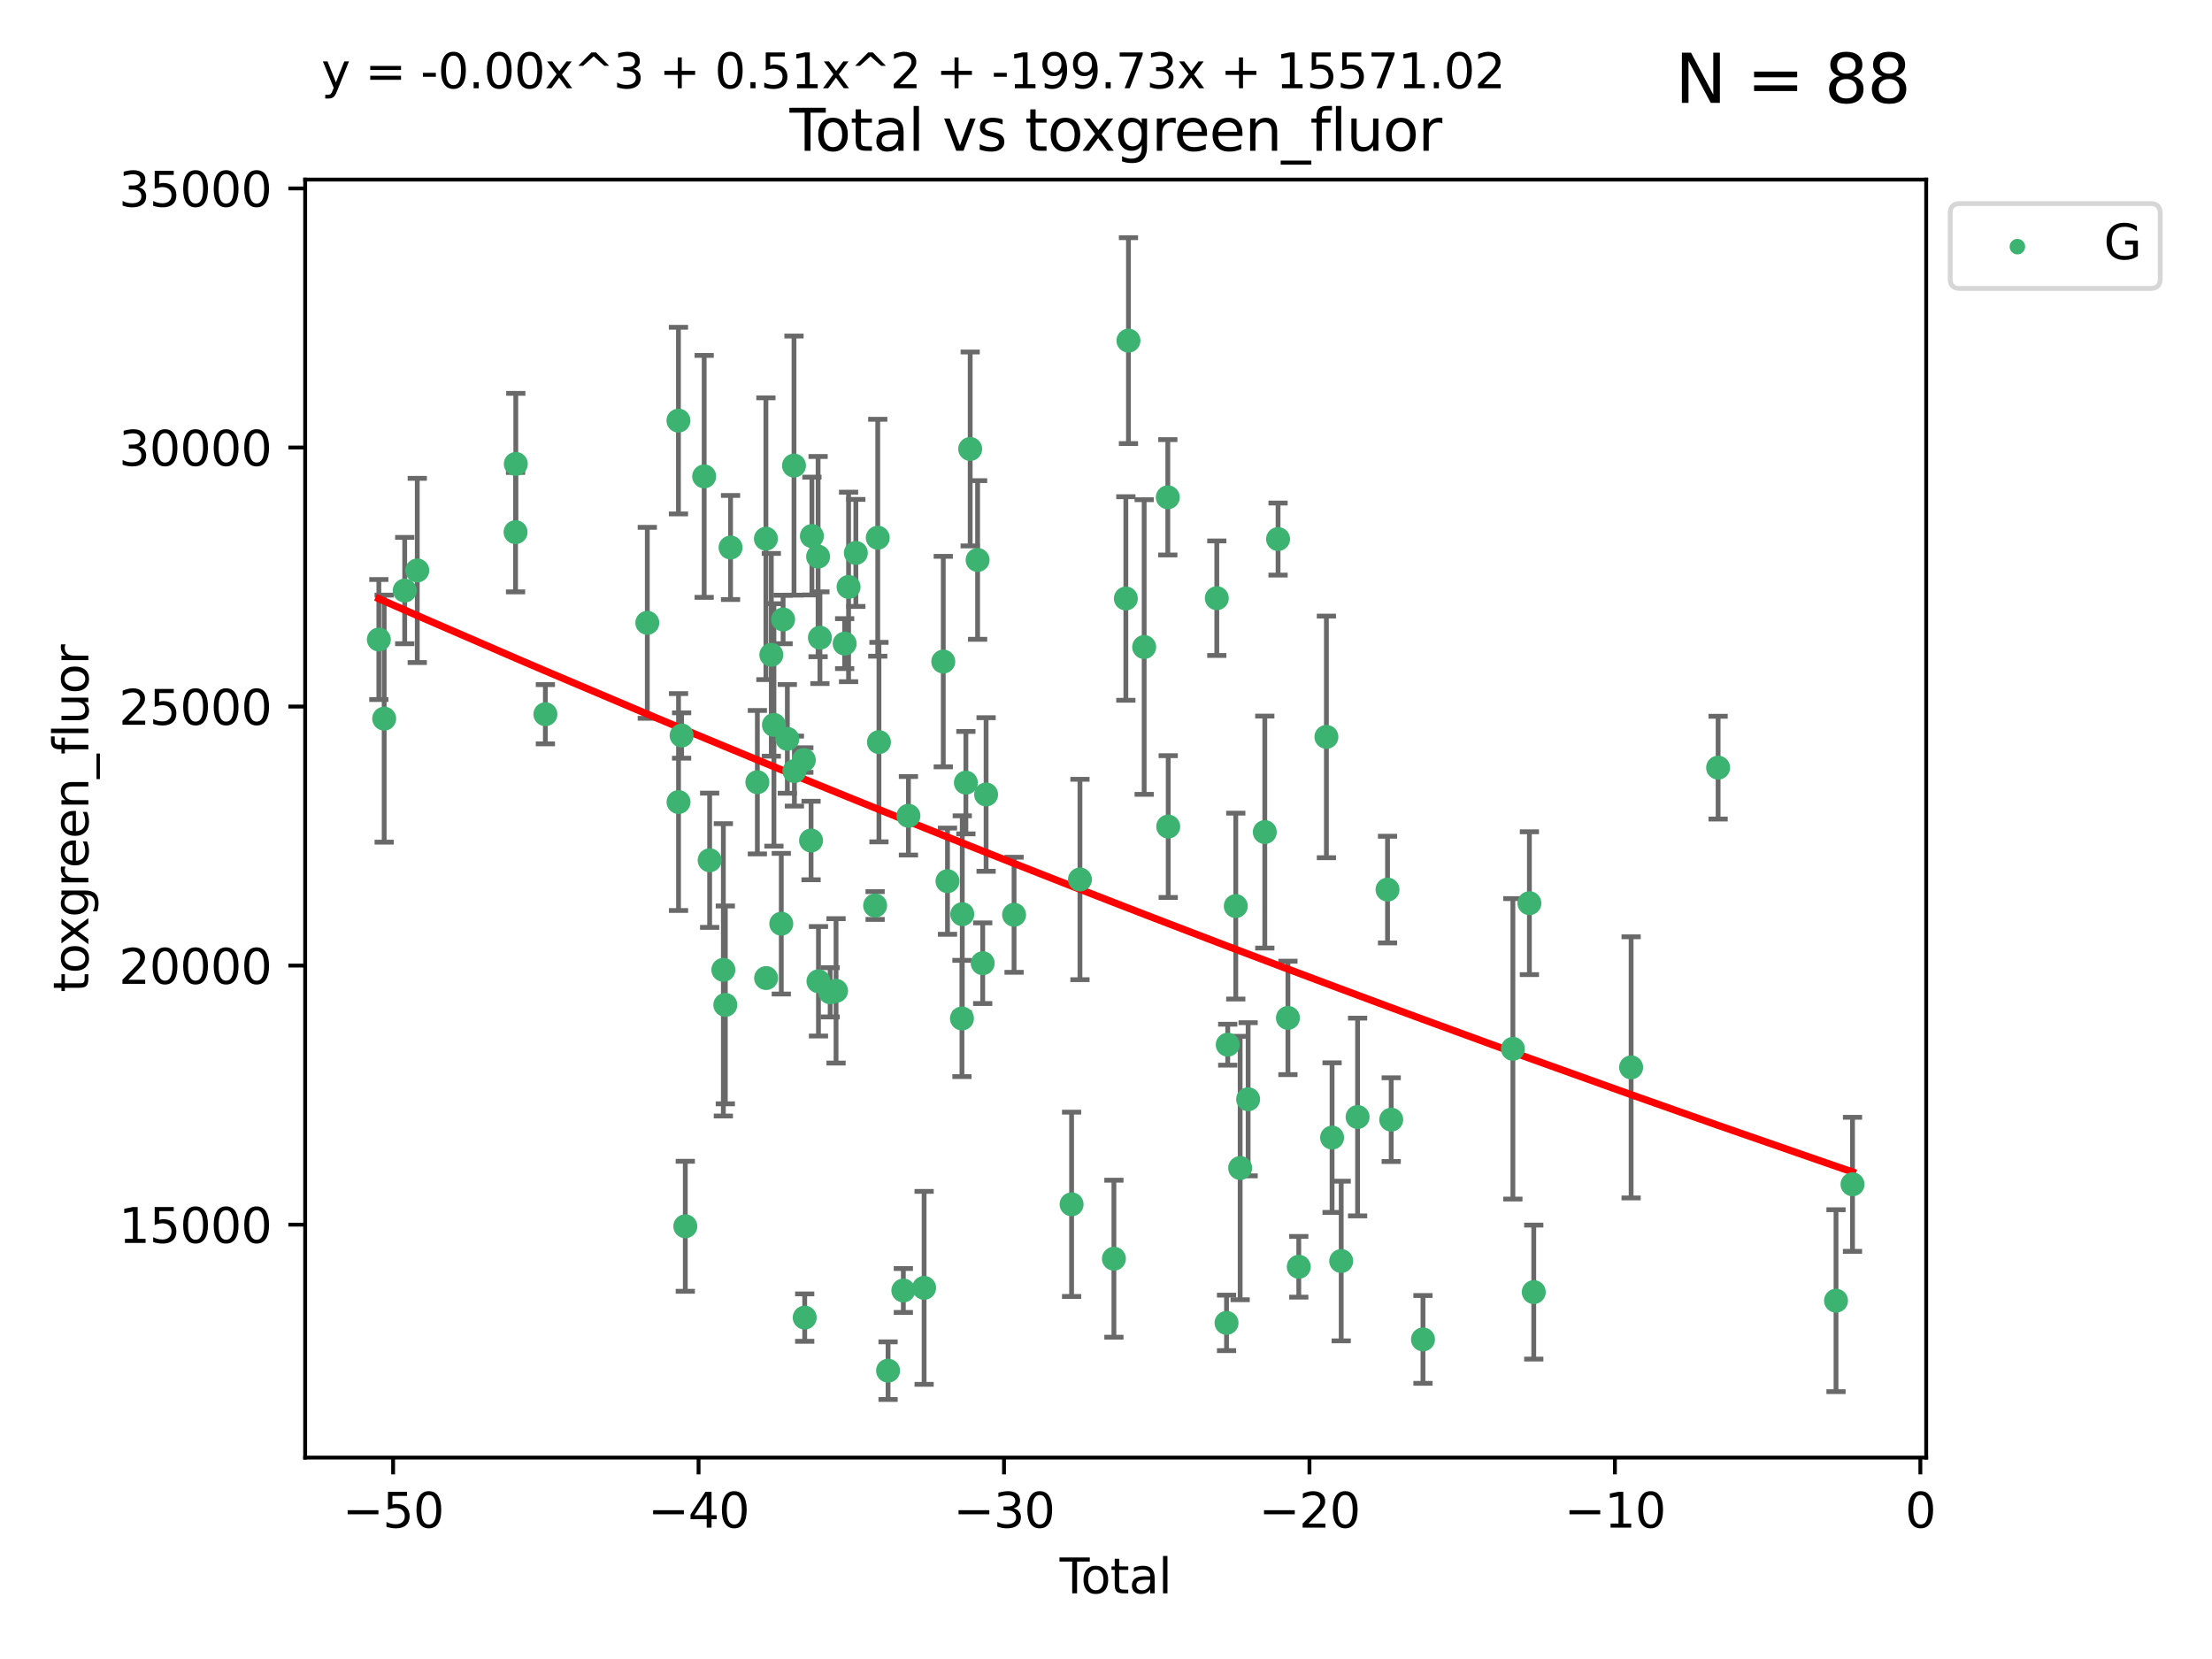 <?xml version="1.0" encoding="utf-8" standalone="no"?>
<!DOCTYPE svg PUBLIC "-//W3C//DTD SVG 1.1//EN"
  "http://www.w3.org/Graphics/SVG/1.1/DTD/svg11.dtd">
<svg xmlns:xlink="http://www.w3.org/1999/xlink" width="460.8pt" height="345.6pt" viewBox="0 0 460.8 345.6" xmlns="http://www.w3.org/2000/svg" version="1.1">
 <defs>
  <style type="text/css">*{stroke-linejoin: round; stroke-linecap: butt}</style>
 </defs>
 <g id="figure_1">
  <g id="patch_1">
   <path d="M 0 345.6 
L 460.8 345.6 
L 460.8 0 
L 0 0 
z
" style="fill: #ffffff"/>
  </g>
  <g id="axes_1">
   <g id="patch_2">
    <path d="M 63.571 303.64 
L 401.26 303.64 
L 401.26 37.411 
L 63.571 37.411 
z
" style="fill: #ffffff"/>
   </g>
   <g id="PathCollection_1">
    <defs>
     <path id="mc7fc7e3ccd" d="M 0 1.118 
C 0.297 1.118 0.581 1 0.791 0.791 
C 1 0.581 1.118 0.297 1.118 0 
C 1.118 -0.297 1 -0.581 0.791 -0.791 
C 0.581 -1 0.297 -1.118 0 -1.118 
C -0.297 -1.118 -0.581 -1 -0.791 -0.791 
C -1 -0.581 -1.118 -0.297 -1.118 0 
C -1.118 0.297 -1 0.581 -0.791 0.791 
C -0.581 1 -0.297 1.118 0 1.118 
z
" style="stroke: #3cb371"/>
    </defs>
    <g clip-path="url(#p303a39dd46)">
     <use xlink:href="#mc7fc7e3ccd" x="78.921" y="133.223" style="fill: #3cb371; stroke: #3cb371"/>
     <use xlink:href="#mc7fc7e3ccd" x="80.032" y="149.704" style="fill: #3cb371; stroke: #3cb371"/>
     <use xlink:href="#mc7fc7e3ccd" x="84.308" y="123.023" style="fill: #3cb371; stroke: #3cb371"/>
     <use xlink:href="#mc7fc7e3ccd" x="86.925" y="118.831" style="fill: #3cb371; stroke: #3cb371"/>
     <use xlink:href="#mc7fc7e3ccd" x="107.401" y="110.856" style="fill: #3cb371; stroke: #3cb371"/>
     <use xlink:href="#mc7fc7e3ccd" x="107.45" y="96.646" style="fill: #3cb371; stroke: #3cb371"/>
     <use xlink:href="#mc7fc7e3ccd" x="113.612" y="148.787" style="fill: #3cb371; stroke: #3cb371"/>
     <use xlink:href="#mc7fc7e3ccd" x="134.846" y="129.744" style="fill: #3cb371; stroke: #3cb371"/>
     <use xlink:href="#mc7fc7e3ccd" x="141.332" y="87.621" style="fill: #3cb371; stroke: #3cb371"/>
     <use xlink:href="#mc7fc7e3ccd" x="141.35" y="167.08" style="fill: #3cb371; stroke: #3cb371"/>
     <use xlink:href="#mc7fc7e3ccd" x="141.993" y="153.22" style="fill: #3cb371; stroke: #3cb371"/>
     <use xlink:href="#mc7fc7e3ccd" x="142.761" y="255.456" style="fill: #3cb371; stroke: #3cb371"/>
     <use xlink:href="#mc7fc7e3ccd" x="146.692" y="99.242" style="fill: #3cb371; stroke: #3cb371"/>
     <use xlink:href="#mc7fc7e3ccd" x="147.832" y="179.208" style="fill: #3cb371; stroke: #3cb371"/>
     <use xlink:href="#mc7fc7e3ccd" x="150.687" y="202.034" style="fill: #3cb371; stroke: #3cb371"/>
     <use xlink:href="#mc7fc7e3ccd" x="151.098" y="209.339" style="fill: #3cb371; stroke: #3cb371"/>
     <use xlink:href="#mc7fc7e3ccd" x="152.188" y="114.055" style="fill: #3cb371; stroke: #3cb371"/>
     <use xlink:href="#mc7fc7e3ccd" x="157.772" y="162.945" style="fill: #3cb371; stroke: #3cb371"/>
     <use xlink:href="#mc7fc7e3ccd" x="159.553" y="112.226" style="fill: #3cb371; stroke: #3cb371"/>
     <use xlink:href="#mc7fc7e3ccd" x="159.594" y="203.747" style="fill: #3cb371; stroke: #3cb371"/>
     <use xlink:href="#mc7fc7e3ccd" x="160.679" y="136.406" style="fill: #3cb371; stroke: #3cb371"/>
     <use xlink:href="#mc7fc7e3ccd" x="161.225" y="151.011" style="fill: #3cb371; stroke: #3cb371"/>
     <use xlink:href="#mc7fc7e3ccd" x="162.757" y="192.424" style="fill: #3cb371; stroke: #3cb371"/>
     <use xlink:href="#mc7fc7e3ccd" x="163.135" y="129.049" style="fill: #3cb371; stroke: #3cb371"/>
     <use xlink:href="#mc7fc7e3ccd" x="164.018" y="153.921" style="fill: #3cb371; stroke: #3cb371"/>
     <use xlink:href="#mc7fc7e3ccd" x="165.404" y="96.991" style="fill: #3cb371; stroke: #3cb371"/>
     <use xlink:href="#mc7fc7e3ccd" x="165.49" y="160.631" style="fill: #3cb371; stroke: #3cb371"/>
     <use xlink:href="#mc7fc7e3ccd" x="167.452" y="158.331" style="fill: #3cb371; stroke: #3cb371"/>
     <use xlink:href="#mc7fc7e3ccd" x="167.635" y="274.48" style="fill: #3cb371; stroke: #3cb371"/>
     <use xlink:href="#mc7fc7e3ccd" x="168.958" y="175.094" style="fill: #3cb371; stroke: #3cb371"/>
     <use xlink:href="#mc7fc7e3ccd" x="169.133" y="111.668" style="fill: #3cb371; stroke: #3cb371"/>
     <use xlink:href="#mc7fc7e3ccd" x="170.424" y="115.951" style="fill: #3cb371; stroke: #3cb371"/>
     <use xlink:href="#mc7fc7e3ccd" x="170.502" y="204.42" style="fill: #3cb371; stroke: #3cb371"/>
     <use xlink:href="#mc7fc7e3ccd" x="170.806" y="132.847" style="fill: #3cb371; stroke: #3cb371"/>
     <use xlink:href="#mc7fc7e3ccd" x="172.94" y="206.714" style="fill: #3cb371; stroke: #3cb371"/>
     <use xlink:href="#mc7fc7e3ccd" x="174.165" y="206.413" style="fill: #3cb371; stroke: #3cb371"/>
     <use xlink:href="#mc7fc7e3ccd" x="175.958" y="134.076" style="fill: #3cb371; stroke: #3cb371"/>
     <use xlink:href="#mc7fc7e3ccd" x="176.774" y="122.267" style="fill: #3cb371; stroke: #3cb371"/>
     <use xlink:href="#mc7fc7e3ccd" x="178.287" y="115.186" style="fill: #3cb371; stroke: #3cb371"/>
     <use xlink:href="#mc7fc7e3ccd" x="182.304" y="188.638" style="fill: #3cb371; stroke: #3cb371"/>
     <use xlink:href="#mc7fc7e3ccd" x="182.852" y="112.022" style="fill: #3cb371; stroke: #3cb371"/>
     <use xlink:href="#mc7fc7e3ccd" x="183.102" y="154.597" style="fill: #3cb371; stroke: #3cb371"/>
     <use xlink:href="#mc7fc7e3ccd" x="185" y="285.537" style="fill: #3cb371; stroke: #3cb371"/>
     <use xlink:href="#mc7fc7e3ccd" x="188.185" y="268.835" style="fill: #3cb371; stroke: #3cb371"/>
     <use xlink:href="#mc7fc7e3ccd" x="189.243" y="169.942" style="fill: #3cb371; stroke: #3cb371"/>
     <use xlink:href="#mc7fc7e3ccd" x="192.511" y="268.285" style="fill: #3cb371; stroke: #3cb371"/>
     <use xlink:href="#mc7fc7e3ccd" x="196.502" y="137.818" style="fill: #3cb371; stroke: #3cb371"/>
     <use xlink:href="#mc7fc7e3ccd" x="197.378" y="183.568" style="fill: #3cb371; stroke: #3cb371"/>
     <use xlink:href="#mc7fc7e3ccd" x="200.393" y="212.167" style="fill: #3cb371; stroke: #3cb371"/>
     <use xlink:href="#mc7fc7e3ccd" x="200.458" y="190.442" style="fill: #3cb371; stroke: #3cb371"/>
     <use xlink:href="#mc7fc7e3ccd" x="201.21" y="163.042" style="fill: #3cb371; stroke: #3cb371"/>
     <use xlink:href="#mc7fc7e3ccd" x="202.107" y="93.528" style="fill: #3cb371; stroke: #3cb371"/>
     <use xlink:href="#mc7fc7e3ccd" x="203.653" y="116.655" style="fill: #3cb371; stroke: #3cb371"/>
     <use xlink:href="#mc7fc7e3ccd" x="204.715" y="200.653" style="fill: #3cb371; stroke: #3cb371"/>
     <use xlink:href="#mc7fc7e3ccd" x="205.422" y="165.506" style="fill: #3cb371; stroke: #3cb371"/>
     <use xlink:href="#mc7fc7e3ccd" x="211.25" y="190.563" style="fill: #3cb371; stroke: #3cb371"/>
     <use xlink:href="#mc7fc7e3ccd" x="223.233" y="250.881" style="fill: #3cb371; stroke: #3cb371"/>
     <use xlink:href="#mc7fc7e3ccd" x="224.975" y="183.214" style="fill: #3cb371; stroke: #3cb371"/>
     <use xlink:href="#mc7fc7e3ccd" x="232.048" y="262.21" style="fill: #3cb371; stroke: #3cb371"/>
     <use xlink:href="#mc7fc7e3ccd" x="234.536" y="124.678" style="fill: #3cb371; stroke: #3cb371"/>
     <use xlink:href="#mc7fc7e3ccd" x="235.078" y="70.96" style="fill: #3cb371; stroke: #3cb371"/>
     <use xlink:href="#mc7fc7e3ccd" x="238.351" y="134.786" style="fill: #3cb371; stroke: #3cb371"/>
     <use xlink:href="#mc7fc7e3ccd" x="243.276" y="103.597" style="fill: #3cb371; stroke: #3cb371"/>
     <use xlink:href="#mc7fc7e3ccd" x="243.361" y="172.188" style="fill: #3cb371; stroke: #3cb371"/>
     <use xlink:href="#mc7fc7e3ccd" x="253.481" y="124.616" style="fill: #3cb371; stroke: #3cb371"/>
     <use xlink:href="#mc7fc7e3ccd" x="255.51" y="275.581" style="fill: #3cb371; stroke: #3cb371"/>
     <use xlink:href="#mc7fc7e3ccd" x="255.758" y="217.627" style="fill: #3cb371; stroke: #3cb371"/>
     <use xlink:href="#mc7fc7e3ccd" x="257.434" y="188.756" style="fill: #3cb371; stroke: #3cb371"/>
     <use xlink:href="#mc7fc7e3ccd" x="258.348" y="243.32" style="fill: #3cb371; stroke: #3cb371"/>
     <use xlink:href="#mc7fc7e3ccd" x="260.008" y="228.997" style="fill: #3cb371; stroke: #3cb371"/>
     <use xlink:href="#mc7fc7e3ccd" x="263.48" y="173.334" style="fill: #3cb371; stroke: #3cb371"/>
     <use xlink:href="#mc7fc7e3ccd" x="266.244" y="112.295" style="fill: #3cb371; stroke: #3cb371"/>
     <use xlink:href="#mc7fc7e3ccd" x="268.299" y="212.048" style="fill: #3cb371; stroke: #3cb371"/>
     <use xlink:href="#mc7fc7e3ccd" x="270.56" y="263.898" style="fill: #3cb371; stroke: #3cb371"/>
     <use xlink:href="#mc7fc7e3ccd" x="276.314" y="153.511" style="fill: #3cb371; stroke: #3cb371"/>
     <use xlink:href="#mc7fc7e3ccd" x="277.497" y="236.983" style="fill: #3cb371; stroke: #3cb371"/>
     <use xlink:href="#mc7fc7e3ccd" x="279.398" y="262.693" style="fill: #3cb371; stroke: #3cb371"/>
     <use xlink:href="#mc7fc7e3ccd" x="282.812" y="232.694" style="fill: #3cb371; stroke: #3cb371"/>
     <use xlink:href="#mc7fc7e3ccd" x="289.048" y="185.317" style="fill: #3cb371; stroke: #3cb371"/>
     <use xlink:href="#mc7fc7e3ccd" x="289.814" y="233.243" style="fill: #3cb371; stroke: #3cb371"/>
     <use xlink:href="#mc7fc7e3ccd" x="296.432" y="279.025" style="fill: #3cb371; stroke: #3cb371"/>
     <use xlink:href="#mc7fc7e3ccd" x="315.161" y="218.49" style="fill: #3cb371; stroke: #3cb371"/>
     <use xlink:href="#mc7fc7e3ccd" x="318.603" y="188.151" style="fill: #3cb371; stroke: #3cb371"/>
     <use xlink:href="#mc7fc7e3ccd" x="319.511" y="269.165" style="fill: #3cb371; stroke: #3cb371"/>
     <use xlink:href="#mc7fc7e3ccd" x="339.791" y="222.351" style="fill: #3cb371; stroke: #3cb371"/>
     <use xlink:href="#mc7fc7e3ccd" x="357.915" y="159.916" style="fill: #3cb371; stroke: #3cb371"/>
     <use xlink:href="#mc7fc7e3ccd" x="382.476" y="270.956" style="fill: #3cb371; stroke: #3cb371"/>
     <use xlink:href="#mc7fc7e3ccd" x="385.911" y="246.715" style="fill: #3cb371; stroke: #3cb371"/>
    </g>
   </g>
   <g id="matplotlib.axis_1">
    <g id="xtick_1">
     <g id="line2d_1">
      <defs>
       <path id="m50d778bbd9" d="M 0 0 
L 0 3.5 
" style="stroke: #000000; stroke-width: 0.8"/>
      </defs>
      <g>
       <use xlink:href="#m50d778bbd9" x="81.892" y="303.64" style="stroke: #000000; stroke-width: 0.8"/>
      </g>
     </g>
     <g id="text_1">
      <!-- −50 -->
      <g transform="translate(71.339 318.238)scale(0.1 -0.1)">
       <defs>
        <path id="DejaVuSans-2212" d="M 678 2272 
L 4684 2272 
L 4684 1741 
L 678 1741 
L 678 2272 
z
" transform="scale(0.016)"/>
        <path id="DejaVuSans-35" d="M 691 4666 
L 3169 4666 
L 3169 4134 
L 1269 4134 
L 1269 2991 
Q 1406 3038 1543 3061 
Q 1681 3084 1819 3084 
Q 2600 3084 3056 2656 
Q 3513 2228 3513 1497 
Q 3513 744 3044 326 
Q 2575 -91 1722 -91 
Q 1428 -91 1123 -41 
Q 819 9 494 109 
L 494 744 
Q 775 591 1075 516 
Q 1375 441 1709 441 
Q 2250 441 2565 725 
Q 2881 1009 2881 1497 
Q 2881 1984 2565 2268 
Q 2250 2553 1709 2553 
Q 1456 2553 1204 2497 
Q 953 2441 691 2322 
L 691 4666 
z
" transform="scale(0.016)"/>
        <path id="DejaVuSans-30" d="M 2034 4250 
Q 1547 4250 1301 3770 
Q 1056 3291 1056 2328 
Q 1056 1369 1301 889 
Q 1547 409 2034 409 
Q 2525 409 2770 889 
Q 3016 1369 3016 2328 
Q 3016 3291 2770 3770 
Q 2525 4250 2034 4250 
z
M 2034 4750 
Q 2819 4750 3233 4129 
Q 3647 3509 3647 2328 
Q 3647 1150 3233 529 
Q 2819 -91 2034 -91 
Q 1250 -91 836 529 
Q 422 1150 422 2328 
Q 422 3509 836 4129 
Q 1250 4750 2034 4750 
z
" transform="scale(0.016)"/>
       </defs>
       <use xlink:href="#DejaVuSans-2212"/>
       <use xlink:href="#DejaVuSans-35" x="83.789"/>
       <use xlink:href="#DejaVuSans-30" x="147.412"/>
      </g>
     </g>
    </g>
    <g id="xtick_2">
     <g id="line2d_2">
      <g>
       <use xlink:href="#m50d778bbd9" x="145.522" y="303.64" style="stroke: #000000; stroke-width: 0.8"/>
      </g>
     </g>
     <g id="text_2">
      <!-- −40 -->
      <g transform="translate(134.97 318.238)scale(0.1 -0.1)">
       <defs>
        <path id="DejaVuSans-34" d="M 2419 4116 
L 825 1625 
L 2419 1625 
L 2419 4116 
z
M 2253 4666 
L 3047 4666 
L 3047 1625 
L 3713 1625 
L 3713 1100 
L 3047 1100 
L 3047 0 
L 2419 0 
L 2419 1100 
L 313 1100 
L 313 1709 
L 2253 4666 
z
" transform="scale(0.016)"/>
       </defs>
       <use xlink:href="#DejaVuSans-2212"/>
       <use xlink:href="#DejaVuSans-34" x="83.789"/>
       <use xlink:href="#DejaVuSans-30" x="147.412"/>
      </g>
     </g>
    </g>
    <g id="xtick_3">
     <g id="line2d_3">
      <g>
       <use xlink:href="#m50d778bbd9" x="209.153" y="303.64" style="stroke: #000000; stroke-width: 0.8"/>
      </g>
     </g>
     <g id="text_3">
      <!-- −30 -->
      <g transform="translate(198.601 318.238)scale(0.1 -0.1)">
       <defs>
        <path id="DejaVuSans-33" d="M 2597 2516 
Q 3050 2419 3304 2112 
Q 3559 1806 3559 1356 
Q 3559 666 3084 287 
Q 2609 -91 1734 -91 
Q 1441 -91 1130 -33 
Q 819 25 488 141 
L 488 750 
Q 750 597 1062 519 
Q 1375 441 1716 441 
Q 2309 441 2620 675 
Q 2931 909 2931 1356 
Q 2931 1769 2642 2001 
Q 2353 2234 1838 2234 
L 1294 2234 
L 1294 2753 
L 1863 2753 
Q 2328 2753 2575 2939 
Q 2822 3125 2822 3475 
Q 2822 3834 2567 4026 
Q 2313 4219 1838 4219 
Q 1578 4219 1281 4162 
Q 984 4106 628 3988 
L 628 4550 
Q 988 4650 1302 4700 
Q 1616 4750 1894 4750 
Q 2613 4750 3031 4423 
Q 3450 4097 3450 3541 
Q 3450 3153 3228 2886 
Q 3006 2619 2597 2516 
z
" transform="scale(0.016)"/>
       </defs>
       <use xlink:href="#DejaVuSans-2212"/>
       <use xlink:href="#DejaVuSans-33" x="83.789"/>
       <use xlink:href="#DejaVuSans-30" x="147.412"/>
      </g>
     </g>
    </g>
    <g id="xtick_4">
     <g id="line2d_4">
      <g>
       <use xlink:href="#m50d778bbd9" x="272.784" y="303.64" style="stroke: #000000; stroke-width: 0.8"/>
      </g>
     </g>
     <g id="text_4">
      <!-- −20 -->
      <g transform="translate(262.232 318.238)scale(0.1 -0.1)">
       <defs>
        <path id="DejaVuSans-32" d="M 1228 531 
L 3431 531 
L 3431 0 
L 469 0 
L 469 531 
Q 828 903 1448 1529 
Q 2069 2156 2228 2338 
Q 2531 2678 2651 2914 
Q 2772 3150 2772 3378 
Q 2772 3750 2511 3984 
Q 2250 4219 1831 4219 
Q 1534 4219 1204 4116 
Q 875 4013 500 3803 
L 500 4441 
Q 881 4594 1212 4672 
Q 1544 4750 1819 4750 
Q 2544 4750 2975 4387 
Q 3406 4025 3406 3419 
Q 3406 3131 3298 2873 
Q 3191 2616 2906 2266 
Q 2828 2175 2409 1742 
Q 1991 1309 1228 531 
z
" transform="scale(0.016)"/>
       </defs>
       <use xlink:href="#DejaVuSans-2212"/>
       <use xlink:href="#DejaVuSans-32" x="83.789"/>
       <use xlink:href="#DejaVuSans-30" x="147.412"/>
      </g>
     </g>
    </g>
    <g id="xtick_5">
     <g id="line2d_5">
      <g>
       <use xlink:href="#m50d778bbd9" x="336.415" y="303.64" style="stroke: #000000; stroke-width: 0.8"/>
      </g>
     </g>
     <g id="text_5">
      <!-- −10 -->
      <g transform="translate(325.862 318.238)scale(0.1 -0.1)">
       <defs>
        <path id="DejaVuSans-31" d="M 794 531 
L 1825 531 
L 1825 4091 
L 703 3866 
L 703 4441 
L 1819 4666 
L 2450 4666 
L 2450 531 
L 3481 531 
L 3481 0 
L 794 0 
L 794 531 
z
" transform="scale(0.016)"/>
       </defs>
       <use xlink:href="#DejaVuSans-2212"/>
       <use xlink:href="#DejaVuSans-31" x="83.789"/>
       <use xlink:href="#DejaVuSans-30" x="147.412"/>
      </g>
     </g>
    </g>
    <g id="xtick_6">
     <g id="line2d_6">
      <g>
       <use xlink:href="#m50d778bbd9" x="400.046" y="303.64" style="stroke: #000000; stroke-width: 0.8"/>
      </g>
     </g>
     <g id="text_6">
      <!-- 0 -->
      <g transform="translate(396.864 318.238)scale(0.1 -0.1)">
       <use xlink:href="#DejaVuSans-30"/>
      </g>
     </g>
    </g>
    <g id="text_7">
     <!-- Total -->
     <g transform="translate(220.739 331.917)scale(0.1 -0.1)">
      <defs>
       <path id="DejaVuSans-54" d="M -19 4666 
L 3928 4666 
L 3928 4134 
L 2272 4134 
L 2272 0 
L 1638 0 
L 1638 4134 
L -19 4134 
L -19 4666 
z
" transform="scale(0.016)"/>
       <path id="DejaVuSans-6f" d="M 1959 3097 
Q 1497 3097 1228 2736 
Q 959 2375 959 1747 
Q 959 1119 1226 758 
Q 1494 397 1959 397 
Q 2419 397 2687 759 
Q 2956 1122 2956 1747 
Q 2956 2369 2687 2733 
Q 2419 3097 1959 3097 
z
M 1959 3584 
Q 2709 3584 3137 3096 
Q 3566 2609 3566 1747 
Q 3566 888 3137 398 
Q 2709 -91 1959 -91 
Q 1206 -91 779 398 
Q 353 888 353 1747 
Q 353 2609 779 3096 
Q 1206 3584 1959 3584 
z
" transform="scale(0.016)"/>
       <path id="DejaVuSans-74" d="M 1172 4494 
L 1172 3500 
L 2356 3500 
L 2356 3053 
L 1172 3053 
L 1172 1153 
Q 1172 725 1289 603 
Q 1406 481 1766 481 
L 2356 481 
L 2356 0 
L 1766 0 
Q 1100 0 847 248 
Q 594 497 594 1153 
L 594 3053 
L 172 3053 
L 172 3500 
L 594 3500 
L 594 4494 
L 1172 4494 
z
" transform="scale(0.016)"/>
       <path id="DejaVuSans-61" d="M 2194 1759 
Q 1497 1759 1228 1600 
Q 959 1441 959 1056 
Q 959 750 1161 570 
Q 1363 391 1709 391 
Q 2188 391 2477 730 
Q 2766 1069 2766 1631 
L 2766 1759 
L 2194 1759 
z
M 3341 1997 
L 3341 0 
L 2766 0 
L 2766 531 
Q 2569 213 2275 61 
Q 1981 -91 1556 -91 
Q 1019 -91 701 211 
Q 384 513 384 1019 
Q 384 1609 779 1909 
Q 1175 2209 1959 2209 
L 2766 2209 
L 2766 2266 
Q 2766 2663 2505 2880 
Q 2244 3097 1772 3097 
Q 1472 3097 1187 3025 
Q 903 2953 641 2809 
L 641 3341 
Q 956 3463 1253 3523 
Q 1550 3584 1831 3584 
Q 2591 3584 2966 3190 
Q 3341 2797 3341 1997 
z
" transform="scale(0.016)"/>
       <path id="DejaVuSans-6c" d="M 603 4863 
L 1178 4863 
L 1178 0 
L 603 0 
L 603 4863 
z
" transform="scale(0.016)"/>
      </defs>
      <use xlink:href="#DejaVuSans-54"/>
      <use xlink:href="#DejaVuSans-6f" x="44.084"/>
      <use xlink:href="#DejaVuSans-74" x="105.266"/>
      <use xlink:href="#DejaVuSans-61" x="144.475"/>
      <use xlink:href="#DejaVuSans-6c" x="205.754"/>
     </g>
    </g>
   </g>
   <g id="matplotlib.axis_2">
    <g id="ytick_1">
     <g id="line2d_7">
      <defs>
       <path id="mdcc2854dbf" d="M 0 0 
L -3.5 0 
" style="stroke: #000000; stroke-width: 0.8"/>
      </defs>
      <g>
       <use xlink:href="#mdcc2854dbf" x="63.571" y="255.117" style="stroke: #000000; stroke-width: 0.8"/>
      </g>
     </g>
     <g id="text_8">
      <!-- 15000 -->
      <g transform="translate(24.759 258.916)scale(0.1 -0.1)">
       <use xlink:href="#DejaVuSans-31"/>
       <use xlink:href="#DejaVuSans-35" x="63.623"/>
       <use xlink:href="#DejaVuSans-30" x="127.246"/>
       <use xlink:href="#DejaVuSans-30" x="190.869"/>
       <use xlink:href="#DejaVuSans-30" x="254.492"/>
      </g>
     </g>
    </g>
    <g id="ytick_2">
     <g id="line2d_8">
      <g>
       <use xlink:href="#mdcc2854dbf" x="63.571" y="201.151" style="stroke: #000000; stroke-width: 0.8"/>
      </g>
     </g>
     <g id="text_9">
      <!-- 20000 -->
      <g transform="translate(24.759 204.95)scale(0.1 -0.1)">
       <use xlink:href="#DejaVuSans-32"/>
       <use xlink:href="#DejaVuSans-30" x="63.623"/>
       <use xlink:href="#DejaVuSans-30" x="127.246"/>
       <use xlink:href="#DejaVuSans-30" x="190.869"/>
       <use xlink:href="#DejaVuSans-30" x="254.492"/>
      </g>
     </g>
    </g>
    <g id="ytick_3">
     <g id="line2d_9">
      <g>
       <use xlink:href="#mdcc2854dbf" x="63.571" y="147.185" style="stroke: #000000; stroke-width: 0.8"/>
      </g>
     </g>
     <g id="text_10">
      <!-- 25000 -->
      <g transform="translate(24.759 150.984)scale(0.1 -0.1)">
       <use xlink:href="#DejaVuSans-32"/>
       <use xlink:href="#DejaVuSans-35" x="63.623"/>
       <use xlink:href="#DejaVuSans-30" x="127.246"/>
       <use xlink:href="#DejaVuSans-30" x="190.869"/>
       <use xlink:href="#DejaVuSans-30" x="254.492"/>
      </g>
     </g>
    </g>
    <g id="ytick_4">
     <g id="line2d_10">
      <g>
       <use xlink:href="#mdcc2854dbf" x="63.571" y="93.219" style="stroke: #000000; stroke-width: 0.8"/>
      </g>
     </g>
     <g id="text_11">
      <!-- 30000 -->
      <g transform="translate(24.759 97.018)scale(0.1 -0.1)">
       <use xlink:href="#DejaVuSans-33"/>
       <use xlink:href="#DejaVuSans-30" x="63.623"/>
       <use xlink:href="#DejaVuSans-30" x="127.246"/>
       <use xlink:href="#DejaVuSans-30" x="190.869"/>
       <use xlink:href="#DejaVuSans-30" x="254.492"/>
      </g>
     </g>
    </g>
    <g id="ytick_5">
     <g id="line2d_11">
      <g>
       <use xlink:href="#mdcc2854dbf" x="63.571" y="39.253" style="stroke: #000000; stroke-width: 0.8"/>
      </g>
     </g>
     <g id="text_12">
      <!-- 35000 -->
      <g transform="translate(24.759 43.052)scale(0.1 -0.1)">
       <use xlink:href="#DejaVuSans-33"/>
       <use xlink:href="#DejaVuSans-35" x="63.623"/>
       <use xlink:href="#DejaVuSans-30" x="127.246"/>
       <use xlink:href="#DejaVuSans-30" x="190.869"/>
       <use xlink:href="#DejaVuSans-30" x="254.492"/>
      </g>
     </g>
    </g>
    <g id="text_13">
     <!-- toxgreen_fluor -->
     <g transform="translate(18.401 206.72)rotate(-90)scale(0.1 -0.1)">
      <defs>
       <path id="DejaVuSans-78" d="M 3513 3500 
L 2247 1797 
L 3578 0 
L 2900 0 
L 1881 1375 
L 863 0 
L 184 0 
L 1544 1831 
L 300 3500 
L 978 3500 
L 1906 2253 
L 2834 3500 
L 3513 3500 
z
" transform="scale(0.016)"/>
       <path id="DejaVuSans-67" d="M 2906 1791 
Q 2906 2416 2648 2759 
Q 2391 3103 1925 3103 
Q 1463 3103 1205 2759 
Q 947 2416 947 1791 
Q 947 1169 1205 825 
Q 1463 481 1925 481 
Q 2391 481 2648 825 
Q 2906 1169 2906 1791 
z
M 3481 434 
Q 3481 -459 3084 -895 
Q 2688 -1331 1869 -1331 
Q 1566 -1331 1297 -1286 
Q 1028 -1241 775 -1147 
L 775 -588 
Q 1028 -725 1275 -790 
Q 1522 -856 1778 -856 
Q 2344 -856 2625 -561 
Q 2906 -266 2906 331 
L 2906 616 
Q 2728 306 2450 153 
Q 2172 0 1784 0 
Q 1141 0 747 490 
Q 353 981 353 1791 
Q 353 2603 747 3093 
Q 1141 3584 1784 3584 
Q 2172 3584 2450 3431 
Q 2728 3278 2906 2969 
L 2906 3500 
L 3481 3500 
L 3481 434 
z
" transform="scale(0.016)"/>
       <path id="DejaVuSans-72" d="M 2631 2963 
Q 2534 3019 2420 3045 
Q 2306 3072 2169 3072 
Q 1681 3072 1420 2755 
Q 1159 2438 1159 1844 
L 1159 0 
L 581 0 
L 581 3500 
L 1159 3500 
L 1159 2956 
Q 1341 3275 1631 3429 
Q 1922 3584 2338 3584 
Q 2397 3584 2469 3576 
Q 2541 3569 2628 3553 
L 2631 2963 
z
" transform="scale(0.016)"/>
       <path id="DejaVuSans-65" d="M 3597 1894 
L 3597 1613 
L 953 1613 
Q 991 1019 1311 708 
Q 1631 397 2203 397 
Q 2534 397 2845 478 
Q 3156 559 3463 722 
L 3463 178 
Q 3153 47 2828 -22 
Q 2503 -91 2169 -91 
Q 1331 -91 842 396 
Q 353 884 353 1716 
Q 353 2575 817 3079 
Q 1281 3584 2069 3584 
Q 2775 3584 3186 3129 
Q 3597 2675 3597 1894 
z
M 3022 2063 
Q 3016 2534 2758 2815 
Q 2500 3097 2075 3097 
Q 1594 3097 1305 2825 
Q 1016 2553 972 2059 
L 3022 2063 
z
" transform="scale(0.016)"/>
       <path id="DejaVuSans-6e" d="M 3513 2113 
L 3513 0 
L 2938 0 
L 2938 2094 
Q 2938 2591 2744 2837 
Q 2550 3084 2163 3084 
Q 1697 3084 1428 2787 
Q 1159 2491 1159 1978 
L 1159 0 
L 581 0 
L 581 3500 
L 1159 3500 
L 1159 2956 
Q 1366 3272 1645 3428 
Q 1925 3584 2291 3584 
Q 2894 3584 3203 3211 
Q 3513 2838 3513 2113 
z
" transform="scale(0.016)"/>
       <path id="DejaVuSans-5f" d="M 3263 -1063 
L 3263 -1509 
L -63 -1509 
L -63 -1063 
L 3263 -1063 
z
" transform="scale(0.016)"/>
       <path id="DejaVuSans-66" d="M 2375 4863 
L 2375 4384 
L 1825 4384 
Q 1516 4384 1395 4259 
Q 1275 4134 1275 3809 
L 1275 3500 
L 2222 3500 
L 2222 3053 
L 1275 3053 
L 1275 0 
L 697 0 
L 697 3053 
L 147 3053 
L 147 3500 
L 697 3500 
L 697 3744 
Q 697 4328 969 4595 
Q 1241 4863 1831 4863 
L 2375 4863 
z
" transform="scale(0.016)"/>
       <path id="DejaVuSans-75" d="M 544 1381 
L 544 3500 
L 1119 3500 
L 1119 1403 
Q 1119 906 1312 657 
Q 1506 409 1894 409 
Q 2359 409 2629 706 
Q 2900 1003 2900 1516 
L 2900 3500 
L 3475 3500 
L 3475 0 
L 2900 0 
L 2900 538 
Q 2691 219 2414 64 
Q 2138 -91 1772 -91 
Q 1169 -91 856 284 
Q 544 659 544 1381 
z
M 1991 3584 
L 1991 3584 
z
" transform="scale(0.016)"/>
      </defs>
      <use xlink:href="#DejaVuSans-74"/>
      <use xlink:href="#DejaVuSans-6f" x="39.209"/>
      <use xlink:href="#DejaVuSans-78" x="97.266"/>
      <use xlink:href="#DejaVuSans-67" x="156.445"/>
      <use xlink:href="#DejaVuSans-72" x="219.922"/>
      <use xlink:href="#DejaVuSans-65" x="258.785"/>
      <use xlink:href="#DejaVuSans-65" x="320.309"/>
      <use xlink:href="#DejaVuSans-6e" x="381.832"/>
      <use xlink:href="#DejaVuSans-5f" x="445.211"/>
      <use xlink:href="#DejaVuSans-66" x="495.211"/>
      <use xlink:href="#DejaVuSans-6c" x="530.416"/>
      <use xlink:href="#DejaVuSans-75" x="558.199"/>
      <use xlink:href="#DejaVuSans-6f" x="621.578"/>
      <use xlink:href="#DejaVuSans-72" x="682.76"/>
     </g>
    </g>
   </g>
   <g id="LineCollection_1">
    <path d="M 78.921 145.722 
L 78.921 120.723 
" clip-path="url(#p303a39dd46)" style="fill: none; stroke: #696969"/>
    <path d="M 80.032 175.435 
L 80.032 123.972 
" clip-path="url(#p303a39dd46)" style="fill: none; stroke: #696969"/>
    <path d="M 84.308 134.098 
L 84.308 111.948 
" clip-path="url(#p303a39dd46)" style="fill: none; stroke: #696969"/>
    <path d="M 86.925 138.019 
L 86.925 99.644 
" clip-path="url(#p303a39dd46)" style="fill: none; stroke: #696969"/>
    <path d="M 107.401 123.297 
L 107.401 98.415 
" clip-path="url(#p303a39dd46)" style="fill: none; stroke: #696969"/>
    <path d="M 107.45 111.351 
L 107.45 81.941 
" clip-path="url(#p303a39dd46)" style="fill: none; stroke: #696969"/>
    <path d="M 113.612 154.959 
L 113.612 142.615 
" clip-path="url(#p303a39dd46)" style="fill: none; stroke: #696969"/>
    <path d="M 134.846 149.635 
L 134.846 109.853 
" clip-path="url(#p303a39dd46)" style="fill: none; stroke: #696969"/>
    <path d="M 141.332 107.059 
L 141.332 68.183 
" clip-path="url(#p303a39dd46)" style="fill: none; stroke: #696969"/>
    <path d="M 141.35 189.668 
L 141.35 144.491 
" clip-path="url(#p303a39dd46)" style="fill: none; stroke: #696969"/>
    <path d="M 141.993 157.944 
L 141.993 148.497 
" clip-path="url(#p303a39dd46)" style="fill: none; stroke: #696969"/>
    <path d="M 142.761 268.997 
L 142.761 241.914 
" clip-path="url(#p303a39dd46)" style="fill: none; stroke: #696969"/>
    <path d="M 146.692 124.439 
L 146.692 74.044 
" clip-path="url(#p303a39dd46)" style="fill: none; stroke: #696969"/>
    <path d="M 147.832 193.193 
L 147.832 165.224 
" clip-path="url(#p303a39dd46)" style="fill: none; stroke: #696969"/>
    <path d="M 150.687 232.485 
L 150.687 171.583 
" clip-path="url(#p303a39dd46)" style="fill: none; stroke: #696969"/>
    <path d="M 151.098 229.946 
L 151.098 188.731 
" clip-path="url(#p303a39dd46)" style="fill: none; stroke: #696969"/>
    <path d="M 152.188 124.893 
L 152.188 103.217 
" clip-path="url(#p303a39dd46)" style="fill: none; stroke: #696969"/>
    <path d="M 157.772 177.887 
L 157.772 148.003 
" clip-path="url(#p303a39dd46)" style="fill: none; stroke: #696969"/>
    <path d="M 159.553 141.578 
L 159.553 82.875 
" clip-path="url(#p303a39dd46)" style="fill: none; stroke: #696969"/>
    <path d="M 159.594 204.554 
L 159.594 202.939 
" clip-path="url(#p303a39dd46)" style="fill: none; stroke: #696969"/>
    <path d="M 160.679 157.524 
L 160.679 115.289 
" clip-path="url(#p303a39dd46)" style="fill: none; stroke: #696969"/>
    <path d="M 161.225 176.262 
L 161.225 125.761 
" clip-path="url(#p303a39dd46)" style="fill: none; stroke: #696969"/>
    <path d="M 162.757 207.069 
L 162.757 177.779 
" clip-path="url(#p303a39dd46)" style="fill: none; stroke: #696969"/>
    <path d="M 163.135 134.099 
L 163.135 123.999 
" clip-path="url(#p303a39dd46)" style="fill: none; stroke: #696969"/>
    <path d="M 164.018 165.243 
L 164.018 142.598 
" clip-path="url(#p303a39dd46)" style="fill: none; stroke: #696969"/>
    <path d="M 165.404 123.977 
L 165.404 70.004 
" clip-path="url(#p303a39dd46)" style="fill: none; stroke: #696969"/>
    <path d="M 165.49 167.92 
L 165.49 153.343 
" clip-path="url(#p303a39dd46)" style="fill: none; stroke: #696969"/>
    <path d="M 167.452 160.896 
L 167.452 155.765 
" clip-path="url(#p303a39dd46)" style="fill: none; stroke: #696969"/>
    <path d="M 167.635 279.416 
L 167.635 269.544 
" clip-path="url(#p303a39dd46)" style="fill: none; stroke: #696969"/>
    <path d="M 168.958 183.272 
L 168.958 166.915 
" clip-path="url(#p303a39dd46)" style="fill: none; stroke: #696969"/>
    <path d="M 169.133 123.941 
L 169.133 99.396 
" clip-path="url(#p303a39dd46)" style="fill: none; stroke: #696969"/>
    <path d="M 170.424 136.803 
L 170.424 95.098 
" clip-path="url(#p303a39dd46)" style="fill: none; stroke: #696969"/>
    <path d="M 170.502 215.823 
L 170.502 193.017 
" clip-path="url(#p303a39dd46)" style="fill: none; stroke: #696969"/>
    <path d="M 170.806 142.401 
L 170.806 123.293 
" clip-path="url(#p303a39dd46)" style="fill: none; stroke: #696969"/>
    <path d="M 172.94 211.845 
L 172.94 201.583 
" clip-path="url(#p303a39dd46)" style="fill: none; stroke: #696969"/>
    <path d="M 174.165 221.455 
L 174.165 191.372 
" clip-path="url(#p303a39dd46)" style="fill: none; stroke: #696969"/>
    <path d="M 175.958 139.275 
L 175.958 128.877 
" clip-path="url(#p303a39dd46)" style="fill: none; stroke: #696969"/>
    <path d="M 176.774 142.005 
L 176.774 102.53 
" clip-path="url(#p303a39dd46)" style="fill: none; stroke: #696969"/>
    <path d="M 178.287 126.333 
L 178.287 104.039 
" clip-path="url(#p303a39dd46)" style="fill: none; stroke: #696969"/>
    <path d="M 182.304 191.534 
L 182.304 185.743 
" clip-path="url(#p303a39dd46)" style="fill: none; stroke: #696969"/>
    <path d="M 182.852 136.701 
L 182.852 87.342 
" clip-path="url(#p303a39dd46)" style="fill: none; stroke: #696969"/>
    <path d="M 183.102 175.376 
L 183.102 133.818 
" clip-path="url(#p303a39dd46)" style="fill: none; stroke: #696969"/>
    <path d="M 185 291.539 
L 185 279.535 
" clip-path="url(#p303a39dd46)" style="fill: none; stroke: #696969"/>
    <path d="M 188.185 273.409 
L 188.185 264.261 
" clip-path="url(#p303a39dd46)" style="fill: none; stroke: #696969"/>
    <path d="M 189.243 178.121 
L 189.243 161.763 
" clip-path="url(#p303a39dd46)" style="fill: none; stroke: #696969"/>
    <path d="M 192.511 288.381 
L 192.511 248.189 
" clip-path="url(#p303a39dd46)" style="fill: none; stroke: #696969"/>
    <path d="M 196.502 159.743 
L 196.502 115.893 
" clip-path="url(#p303a39dd46)" style="fill: none; stroke: #696969"/>
    <path d="M 197.378 194.629 
L 197.378 172.507 
" clip-path="url(#p303a39dd46)" style="fill: none; stroke: #696969"/>
    <path d="M 200.393 224.273 
L 200.393 200.06 
" clip-path="url(#p303a39dd46)" style="fill: none; stroke: #696969"/>
    <path d="M 200.458 210.938 
L 200.458 169.946 
" clip-path="url(#p303a39dd46)" style="fill: none; stroke: #696969"/>
    <path d="M 201.21 173.708 
L 201.21 152.376 
" clip-path="url(#p303a39dd46)" style="fill: none; stroke: #696969"/>
    <path d="M 202.107 113.727 
L 202.107 73.328 
" clip-path="url(#p303a39dd46)" style="fill: none; stroke: #696969"/>
    <path d="M 203.653 133.179 
L 203.653 100.131 
" clip-path="url(#p303a39dd46)" style="fill: none; stroke: #696969"/>
    <path d="M 204.715 209.057 
L 204.715 192.25 
" clip-path="url(#p303a39dd46)" style="fill: none; stroke: #696969"/>
    <path d="M 205.422 181.504 
L 205.422 149.508 
" clip-path="url(#p303a39dd46)" style="fill: none; stroke: #696969"/>
    <path d="M 211.25 202.552 
L 211.25 178.574 
" clip-path="url(#p303a39dd46)" style="fill: none; stroke: #696969"/>
    <path d="M 223.233 270.078 
L 223.233 231.685 
" clip-path="url(#p303a39dd46)" style="fill: none; stroke: #696969"/>
    <path d="M 224.975 204.084 
L 224.975 162.343 
" clip-path="url(#p303a39dd46)" style="fill: none; stroke: #696969"/>
    <path d="M 232.048 278.561 
L 232.048 245.858 
" clip-path="url(#p303a39dd46)" style="fill: none; stroke: #696969"/>
    <path d="M 234.536 145.877 
L 234.536 103.479 
" clip-path="url(#p303a39dd46)" style="fill: none; stroke: #696969"/>
    <path d="M 235.078 92.408 
L 235.078 49.513 
" clip-path="url(#p303a39dd46)" style="fill: none; stroke: #696969"/>
    <path d="M 238.351 165.473 
L 238.351 104.099 
" clip-path="url(#p303a39dd46)" style="fill: none; stroke: #696969"/>
    <path d="M 243.276 115.612 
L 243.276 91.583 
" clip-path="url(#p303a39dd46)" style="fill: none; stroke: #696969"/>
    <path d="M 243.361 186.954 
L 243.361 157.422 
" clip-path="url(#p303a39dd46)" style="fill: none; stroke: #696969"/>
    <path d="M 253.481 136.545 
L 253.481 112.688 
" clip-path="url(#p303a39dd46)" style="fill: none; stroke: #696969"/>
    <path d="M 255.51 281.358 
L 255.51 269.803 
" clip-path="url(#p303a39dd46)" style="fill: none; stroke: #696969"/>
    <path d="M 255.758 221.893 
L 255.758 213.36 
" clip-path="url(#p303a39dd46)" style="fill: none; stroke: #696969"/>
    <path d="M 257.434 208.113 
L 257.434 169.399 
" clip-path="url(#p303a39dd46)" style="fill: none; stroke: #696969"/>
    <path d="M 258.348 270.761 
L 258.348 215.878 
" clip-path="url(#p303a39dd46)" style="fill: none; stroke: #696969"/>
    <path d="M 260.008 244.949 
L 260.008 213.045 
" clip-path="url(#p303a39dd46)" style="fill: none; stroke: #696969"/>
    <path d="M 263.48 197.495 
L 263.48 149.174 
" clip-path="url(#p303a39dd46)" style="fill: none; stroke: #696969"/>
    <path d="M 266.244 119.8 
L 266.244 104.79 
" clip-path="url(#p303a39dd46)" style="fill: none; stroke: #696969"/>
    <path d="M 268.299 223.862 
L 268.299 200.234 
" clip-path="url(#p303a39dd46)" style="fill: none; stroke: #696969"/>
    <path d="M 270.56 270.221 
L 270.56 257.576 
" clip-path="url(#p303a39dd46)" style="fill: none; stroke: #696969"/>
    <path d="M 276.314 178.68 
L 276.314 128.342 
" clip-path="url(#p303a39dd46)" style="fill: none; stroke: #696969"/>
    <path d="M 277.497 252.566 
L 277.497 221.4 
" clip-path="url(#p303a39dd46)" style="fill: none; stroke: #696969"/>
    <path d="M 279.398 279.328 
L 279.398 246.059 
" clip-path="url(#p303a39dd46)" style="fill: none; stroke: #696969"/>
    <path d="M 282.812 253.293 
L 282.812 212.095 
" clip-path="url(#p303a39dd46)" style="fill: none; stroke: #696969"/>
    <path d="M 289.048 196.426 
L 289.048 174.207 
" clip-path="url(#p303a39dd46)" style="fill: none; stroke: #696969"/>
    <path d="M 289.814 241.965 
L 289.814 224.522 
" clip-path="url(#p303a39dd46)" style="fill: none; stroke: #696969"/>
    <path d="M 296.432 288.17 
L 296.432 269.88 
" clip-path="url(#p303a39dd46)" style="fill: none; stroke: #696969"/>
    <path d="M 315.161 249.783 
L 315.161 187.196 
" clip-path="url(#p303a39dd46)" style="fill: none; stroke: #696969"/>
    <path d="M 318.603 203.028 
L 318.603 173.274 
" clip-path="url(#p303a39dd46)" style="fill: none; stroke: #696969"/>
    <path d="M 319.511 283.122 
L 319.511 255.208 
" clip-path="url(#p303a39dd46)" style="fill: none; stroke: #696969"/>
    <path d="M 339.791 249.553 
L 339.791 195.149 
" clip-path="url(#p303a39dd46)" style="fill: none; stroke: #696969"/>
    <path d="M 357.915 170.619 
L 357.915 149.213 
" clip-path="url(#p303a39dd46)" style="fill: none; stroke: #696969"/>
    <path d="M 382.476 289.909 
L 382.476 252.004 
" clip-path="url(#p303a39dd46)" style="fill: none; stroke: #696969"/>
    <path d="M 385.911 260.677 
L 385.911 232.752 
" clip-path="url(#p303a39dd46)" style="fill: none; stroke: #696969"/>
   </g>
   <g id="line2d_12">
    <defs>
     <path id="m6414e8f24a" d="M 2 0 
L -2 -0 
" style="stroke: #696969"/>
    </defs>
    <g clip-path="url(#p303a39dd46)">
     <use xlink:href="#m6414e8f24a" x="78.921" y="145.722" style="fill: #696969; stroke: #696969"/>
     <use xlink:href="#m6414e8f24a" x="80.032" y="175.435" style="fill: #696969; stroke: #696969"/>
     <use xlink:href="#m6414e8f24a" x="84.308" y="134.098" style="fill: #696969; stroke: #696969"/>
     <use xlink:href="#m6414e8f24a" x="86.925" y="138.019" style="fill: #696969; stroke: #696969"/>
     <use xlink:href="#m6414e8f24a" x="107.401" y="123.297" style="fill: #696969; stroke: #696969"/>
     <use xlink:href="#m6414e8f24a" x="107.45" y="111.351" style="fill: #696969; stroke: #696969"/>
     <use xlink:href="#m6414e8f24a" x="113.612" y="154.959" style="fill: #696969; stroke: #696969"/>
     <use xlink:href="#m6414e8f24a" x="134.846" y="149.635" style="fill: #696969; stroke: #696969"/>
     <use xlink:href="#m6414e8f24a" x="141.332" y="107.059" style="fill: #696969; stroke: #696969"/>
     <use xlink:href="#m6414e8f24a" x="141.35" y="189.668" style="fill: #696969; stroke: #696969"/>
     <use xlink:href="#m6414e8f24a" x="141.993" y="157.944" style="fill: #696969; stroke: #696969"/>
     <use xlink:href="#m6414e8f24a" x="142.761" y="268.997" style="fill: #696969; stroke: #696969"/>
     <use xlink:href="#m6414e8f24a" x="146.692" y="124.439" style="fill: #696969; stroke: #696969"/>
     <use xlink:href="#m6414e8f24a" x="147.832" y="193.193" style="fill: #696969; stroke: #696969"/>
     <use xlink:href="#m6414e8f24a" x="150.687" y="232.485" style="fill: #696969; stroke: #696969"/>
     <use xlink:href="#m6414e8f24a" x="151.098" y="229.946" style="fill: #696969; stroke: #696969"/>
     <use xlink:href="#m6414e8f24a" x="152.188" y="124.893" style="fill: #696969; stroke: #696969"/>
     <use xlink:href="#m6414e8f24a" x="157.772" y="177.887" style="fill: #696969; stroke: #696969"/>
     <use xlink:href="#m6414e8f24a" x="159.553" y="141.578" style="fill: #696969; stroke: #696969"/>
     <use xlink:href="#m6414e8f24a" x="159.594" y="204.554" style="fill: #696969; stroke: #696969"/>
     <use xlink:href="#m6414e8f24a" x="160.679" y="157.524" style="fill: #696969; stroke: #696969"/>
     <use xlink:href="#m6414e8f24a" x="161.225" y="176.262" style="fill: #696969; stroke: #696969"/>
     <use xlink:href="#m6414e8f24a" x="162.757" y="207.069" style="fill: #696969; stroke: #696969"/>
     <use xlink:href="#m6414e8f24a" x="163.135" y="134.099" style="fill: #696969; stroke: #696969"/>
     <use xlink:href="#m6414e8f24a" x="164.018" y="165.243" style="fill: #696969; stroke: #696969"/>
     <use xlink:href="#m6414e8f24a" x="165.404" y="123.977" style="fill: #696969; stroke: #696969"/>
     <use xlink:href="#m6414e8f24a" x="165.49" y="167.92" style="fill: #696969; stroke: #696969"/>
     <use xlink:href="#m6414e8f24a" x="167.452" y="160.896" style="fill: #696969; stroke: #696969"/>
     <use xlink:href="#m6414e8f24a" x="167.635" y="279.416" style="fill: #696969; stroke: #696969"/>
     <use xlink:href="#m6414e8f24a" x="168.958" y="183.272" style="fill: #696969; stroke: #696969"/>
     <use xlink:href="#m6414e8f24a" x="169.133" y="123.941" style="fill: #696969; stroke: #696969"/>
     <use xlink:href="#m6414e8f24a" x="170.424" y="136.803" style="fill: #696969; stroke: #696969"/>
     <use xlink:href="#m6414e8f24a" x="170.502" y="215.823" style="fill: #696969; stroke: #696969"/>
     <use xlink:href="#m6414e8f24a" x="170.806" y="142.401" style="fill: #696969; stroke: #696969"/>
     <use xlink:href="#m6414e8f24a" x="172.94" y="211.845" style="fill: #696969; stroke: #696969"/>
     <use xlink:href="#m6414e8f24a" x="174.165" y="221.455" style="fill: #696969; stroke: #696969"/>
     <use xlink:href="#m6414e8f24a" x="175.958" y="139.275" style="fill: #696969; stroke: #696969"/>
     <use xlink:href="#m6414e8f24a" x="176.774" y="142.005" style="fill: #696969; stroke: #696969"/>
     <use xlink:href="#m6414e8f24a" x="178.287" y="126.333" style="fill: #696969; stroke: #696969"/>
     <use xlink:href="#m6414e8f24a" x="182.304" y="191.534" style="fill: #696969; stroke: #696969"/>
     <use xlink:href="#m6414e8f24a" x="182.852" y="136.701" style="fill: #696969; stroke: #696969"/>
     <use xlink:href="#m6414e8f24a" x="183.102" y="175.376" style="fill: #696969; stroke: #696969"/>
     <use xlink:href="#m6414e8f24a" x="185" y="291.539" style="fill: #696969; stroke: #696969"/>
     <use xlink:href="#m6414e8f24a" x="188.185" y="273.409" style="fill: #696969; stroke: #696969"/>
     <use xlink:href="#m6414e8f24a" x="189.243" y="178.121" style="fill: #696969; stroke: #696969"/>
     <use xlink:href="#m6414e8f24a" x="192.511" y="288.381" style="fill: #696969; stroke: #696969"/>
     <use xlink:href="#m6414e8f24a" x="196.502" y="159.743" style="fill: #696969; stroke: #696969"/>
     <use xlink:href="#m6414e8f24a" x="197.378" y="194.629" style="fill: #696969; stroke: #696969"/>
     <use xlink:href="#m6414e8f24a" x="200.393" y="224.273" style="fill: #696969; stroke: #696969"/>
     <use xlink:href="#m6414e8f24a" x="200.458" y="210.938" style="fill: #696969; stroke: #696969"/>
     <use xlink:href="#m6414e8f24a" x="201.21" y="173.708" style="fill: #696969; stroke: #696969"/>
     <use xlink:href="#m6414e8f24a" x="202.107" y="113.727" style="fill: #696969; stroke: #696969"/>
     <use xlink:href="#m6414e8f24a" x="203.653" y="133.179" style="fill: #696969; stroke: #696969"/>
     <use xlink:href="#m6414e8f24a" x="204.715" y="209.057" style="fill: #696969; stroke: #696969"/>
     <use xlink:href="#m6414e8f24a" x="205.422" y="181.504" style="fill: #696969; stroke: #696969"/>
     <use xlink:href="#m6414e8f24a" x="211.25" y="202.552" style="fill: #696969; stroke: #696969"/>
     <use xlink:href="#m6414e8f24a" x="223.233" y="270.078" style="fill: #696969; stroke: #696969"/>
     <use xlink:href="#m6414e8f24a" x="224.975" y="204.084" style="fill: #696969; stroke: #696969"/>
     <use xlink:href="#m6414e8f24a" x="232.048" y="278.561" style="fill: #696969; stroke: #696969"/>
     <use xlink:href="#m6414e8f24a" x="234.536" y="145.877" style="fill: #696969; stroke: #696969"/>
     <use xlink:href="#m6414e8f24a" x="235.078" y="92.408" style="fill: #696969; stroke: #696969"/>
     <use xlink:href="#m6414e8f24a" x="238.351" y="165.473" style="fill: #696969; stroke: #696969"/>
     <use xlink:href="#m6414e8f24a" x="243.276" y="115.612" style="fill: #696969; stroke: #696969"/>
     <use xlink:href="#m6414e8f24a" x="243.361" y="186.954" style="fill: #696969; stroke: #696969"/>
     <use xlink:href="#m6414e8f24a" x="253.481" y="136.545" style="fill: #696969; stroke: #696969"/>
     <use xlink:href="#m6414e8f24a" x="255.51" y="281.358" style="fill: #696969; stroke: #696969"/>
     <use xlink:href="#m6414e8f24a" x="255.758" y="221.893" style="fill: #696969; stroke: #696969"/>
     <use xlink:href="#m6414e8f24a" x="257.434" y="208.113" style="fill: #696969; stroke: #696969"/>
     <use xlink:href="#m6414e8f24a" x="258.348" y="270.761" style="fill: #696969; stroke: #696969"/>
     <use xlink:href="#m6414e8f24a" x="260.008" y="244.949" style="fill: #696969; stroke: #696969"/>
     <use xlink:href="#m6414e8f24a" x="263.48" y="197.495" style="fill: #696969; stroke: #696969"/>
     <use xlink:href="#m6414e8f24a" x="266.244" y="119.8" style="fill: #696969; stroke: #696969"/>
     <use xlink:href="#m6414e8f24a" x="268.299" y="223.862" style="fill: #696969; stroke: #696969"/>
     <use xlink:href="#m6414e8f24a" x="270.56" y="270.221" style="fill: #696969; stroke: #696969"/>
     <use xlink:href="#m6414e8f24a" x="276.314" y="178.68" style="fill: #696969; stroke: #696969"/>
     <use xlink:href="#m6414e8f24a" x="277.497" y="252.566" style="fill: #696969; stroke: #696969"/>
     <use xlink:href="#m6414e8f24a" x="279.398" y="279.328" style="fill: #696969; stroke: #696969"/>
     <use xlink:href="#m6414e8f24a" x="282.812" y="253.293" style="fill: #696969; stroke: #696969"/>
     <use xlink:href="#m6414e8f24a" x="289.048" y="196.426" style="fill: #696969; stroke: #696969"/>
     <use xlink:href="#m6414e8f24a" x="289.814" y="241.965" style="fill: #696969; stroke: #696969"/>
     <use xlink:href="#m6414e8f24a" x="296.432" y="288.17" style="fill: #696969; stroke: #696969"/>
     <use xlink:href="#m6414e8f24a" x="315.161" y="249.783" style="fill: #696969; stroke: #696969"/>
     <use xlink:href="#m6414e8f24a" x="318.603" y="203.028" style="fill: #696969; stroke: #696969"/>
     <use xlink:href="#m6414e8f24a" x="319.511" y="283.122" style="fill: #696969; stroke: #696969"/>
     <use xlink:href="#m6414e8f24a" x="339.791" y="249.553" style="fill: #696969; stroke: #696969"/>
     <use xlink:href="#m6414e8f24a" x="357.915" y="170.619" style="fill: #696969; stroke: #696969"/>
     <use xlink:href="#m6414e8f24a" x="382.476" y="289.909" style="fill: #696969; stroke: #696969"/>
     <use xlink:href="#m6414e8f24a" x="385.911" y="260.677" style="fill: #696969; stroke: #696969"/>
    </g>
   </g>
   <g id="line2d_13">
    <g clip-path="url(#p303a39dd46)">
     <use xlink:href="#m6414e8f24a" x="78.921" y="120.723" style="fill: #696969; stroke: #696969"/>
     <use xlink:href="#m6414e8f24a" x="80.032" y="123.972" style="fill: #696969; stroke: #696969"/>
     <use xlink:href="#m6414e8f24a" x="84.308" y="111.948" style="fill: #696969; stroke: #696969"/>
     <use xlink:href="#m6414e8f24a" x="86.925" y="99.644" style="fill: #696969; stroke: #696969"/>
     <use xlink:href="#m6414e8f24a" x="107.401" y="98.415" style="fill: #696969; stroke: #696969"/>
     <use xlink:href="#m6414e8f24a" x="107.45" y="81.941" style="fill: #696969; stroke: #696969"/>
     <use xlink:href="#m6414e8f24a" x="113.612" y="142.615" style="fill: #696969; stroke: #696969"/>
     <use xlink:href="#m6414e8f24a" x="134.846" y="109.853" style="fill: #696969; stroke: #696969"/>
     <use xlink:href="#m6414e8f24a" x="141.332" y="68.183" style="fill: #696969; stroke: #696969"/>
     <use xlink:href="#m6414e8f24a" x="141.35" y="144.491" style="fill: #696969; stroke: #696969"/>
     <use xlink:href="#m6414e8f24a" x="141.993" y="148.497" style="fill: #696969; stroke: #696969"/>
     <use xlink:href="#m6414e8f24a" x="142.761" y="241.914" style="fill: #696969; stroke: #696969"/>
     <use xlink:href="#m6414e8f24a" x="146.692" y="74.044" style="fill: #696969; stroke: #696969"/>
     <use xlink:href="#m6414e8f24a" x="147.832" y="165.224" style="fill: #696969; stroke: #696969"/>
     <use xlink:href="#m6414e8f24a" x="150.687" y="171.583" style="fill: #696969; stroke: #696969"/>
     <use xlink:href="#m6414e8f24a" x="151.098" y="188.731" style="fill: #696969; stroke: #696969"/>
     <use xlink:href="#m6414e8f24a" x="152.188" y="103.217" style="fill: #696969; stroke: #696969"/>
     <use xlink:href="#m6414e8f24a" x="157.772" y="148.003" style="fill: #696969; stroke: #696969"/>
     <use xlink:href="#m6414e8f24a" x="159.553" y="82.875" style="fill: #696969; stroke: #696969"/>
     <use xlink:href="#m6414e8f24a" x="159.594" y="202.939" style="fill: #696969; stroke: #696969"/>
     <use xlink:href="#m6414e8f24a" x="160.679" y="115.289" style="fill: #696969; stroke: #696969"/>
     <use xlink:href="#m6414e8f24a" x="161.225" y="125.761" style="fill: #696969; stroke: #696969"/>
     <use xlink:href="#m6414e8f24a" x="162.757" y="177.779" style="fill: #696969; stroke: #696969"/>
     <use xlink:href="#m6414e8f24a" x="163.135" y="123.999" style="fill: #696969; stroke: #696969"/>
     <use xlink:href="#m6414e8f24a" x="164.018" y="142.598" style="fill: #696969; stroke: #696969"/>
     <use xlink:href="#m6414e8f24a" x="165.404" y="70.004" style="fill: #696969; stroke: #696969"/>
     <use xlink:href="#m6414e8f24a" x="165.49" y="153.343" style="fill: #696969; stroke: #696969"/>
     <use xlink:href="#m6414e8f24a" x="167.452" y="155.765" style="fill: #696969; stroke: #696969"/>
     <use xlink:href="#m6414e8f24a" x="167.635" y="269.544" style="fill: #696969; stroke: #696969"/>
     <use xlink:href="#m6414e8f24a" x="168.958" y="166.915" style="fill: #696969; stroke: #696969"/>
     <use xlink:href="#m6414e8f24a" x="169.133" y="99.396" style="fill: #696969; stroke: #696969"/>
     <use xlink:href="#m6414e8f24a" x="170.424" y="95.098" style="fill: #696969; stroke: #696969"/>
     <use xlink:href="#m6414e8f24a" x="170.502" y="193.017" style="fill: #696969; stroke: #696969"/>
     <use xlink:href="#m6414e8f24a" x="170.806" y="123.293" style="fill: #696969; stroke: #696969"/>
     <use xlink:href="#m6414e8f24a" x="172.94" y="201.583" style="fill: #696969; stroke: #696969"/>
     <use xlink:href="#m6414e8f24a" x="174.165" y="191.372" style="fill: #696969; stroke: #696969"/>
     <use xlink:href="#m6414e8f24a" x="175.958" y="128.877" style="fill: #696969; stroke: #696969"/>
     <use xlink:href="#m6414e8f24a" x="176.774" y="102.53" style="fill: #696969; stroke: #696969"/>
     <use xlink:href="#m6414e8f24a" x="178.287" y="104.039" style="fill: #696969; stroke: #696969"/>
     <use xlink:href="#m6414e8f24a" x="182.304" y="185.743" style="fill: #696969; stroke: #696969"/>
     <use xlink:href="#m6414e8f24a" x="182.852" y="87.342" style="fill: #696969; stroke: #696969"/>
     <use xlink:href="#m6414e8f24a" x="183.102" y="133.818" style="fill: #696969; stroke: #696969"/>
     <use xlink:href="#m6414e8f24a" x="185" y="279.535" style="fill: #696969; stroke: #696969"/>
     <use xlink:href="#m6414e8f24a" x="188.185" y="264.261" style="fill: #696969; stroke: #696969"/>
     <use xlink:href="#m6414e8f24a" x="189.243" y="161.763" style="fill: #696969; stroke: #696969"/>
     <use xlink:href="#m6414e8f24a" x="192.511" y="248.189" style="fill: #696969; stroke: #696969"/>
     <use xlink:href="#m6414e8f24a" x="196.502" y="115.893" style="fill: #696969; stroke: #696969"/>
     <use xlink:href="#m6414e8f24a" x="197.378" y="172.507" style="fill: #696969; stroke: #696969"/>
     <use xlink:href="#m6414e8f24a" x="200.393" y="200.06" style="fill: #696969; stroke: #696969"/>
     <use xlink:href="#m6414e8f24a" x="200.458" y="169.946" style="fill: #696969; stroke: #696969"/>
     <use xlink:href="#m6414e8f24a" x="201.21" y="152.376" style="fill: #696969; stroke: #696969"/>
     <use xlink:href="#m6414e8f24a" x="202.107" y="73.328" style="fill: #696969; stroke: #696969"/>
     <use xlink:href="#m6414e8f24a" x="203.653" y="100.131" style="fill: #696969; stroke: #696969"/>
     <use xlink:href="#m6414e8f24a" x="204.715" y="192.25" style="fill: #696969; stroke: #696969"/>
     <use xlink:href="#m6414e8f24a" x="205.422" y="149.508" style="fill: #696969; stroke: #696969"/>
     <use xlink:href="#m6414e8f24a" x="211.25" y="178.574" style="fill: #696969; stroke: #696969"/>
     <use xlink:href="#m6414e8f24a" x="223.233" y="231.685" style="fill: #696969; stroke: #696969"/>
     <use xlink:href="#m6414e8f24a" x="224.975" y="162.343" style="fill: #696969; stroke: #696969"/>
     <use xlink:href="#m6414e8f24a" x="232.048" y="245.858" style="fill: #696969; stroke: #696969"/>
     <use xlink:href="#m6414e8f24a" x="234.536" y="103.479" style="fill: #696969; stroke: #696969"/>
     <use xlink:href="#m6414e8f24a" x="235.078" y="49.513" style="fill: #696969; stroke: #696969"/>
     <use xlink:href="#m6414e8f24a" x="238.351" y="104.099" style="fill: #696969; stroke: #696969"/>
     <use xlink:href="#m6414e8f24a" x="243.276" y="91.583" style="fill: #696969; stroke: #696969"/>
     <use xlink:href="#m6414e8f24a" x="243.361" y="157.422" style="fill: #696969; stroke: #696969"/>
     <use xlink:href="#m6414e8f24a" x="253.481" y="112.688" style="fill: #696969; stroke: #696969"/>
     <use xlink:href="#m6414e8f24a" x="255.51" y="269.803" style="fill: #696969; stroke: #696969"/>
     <use xlink:href="#m6414e8f24a" x="255.758" y="213.36" style="fill: #696969; stroke: #696969"/>
     <use xlink:href="#m6414e8f24a" x="257.434" y="169.399" style="fill: #696969; stroke: #696969"/>
     <use xlink:href="#m6414e8f24a" x="258.348" y="215.878" style="fill: #696969; stroke: #696969"/>
     <use xlink:href="#m6414e8f24a" x="260.008" y="213.045" style="fill: #696969; stroke: #696969"/>
     <use xlink:href="#m6414e8f24a" x="263.48" y="149.174" style="fill: #696969; stroke: #696969"/>
     <use xlink:href="#m6414e8f24a" x="266.244" y="104.79" style="fill: #696969; stroke: #696969"/>
     <use xlink:href="#m6414e8f24a" x="268.299" y="200.234" style="fill: #696969; stroke: #696969"/>
     <use xlink:href="#m6414e8f24a" x="270.56" y="257.576" style="fill: #696969; stroke: #696969"/>
     <use xlink:href="#m6414e8f24a" x="276.314" y="128.342" style="fill: #696969; stroke: #696969"/>
     <use xlink:href="#m6414e8f24a" x="277.497" y="221.4" style="fill: #696969; stroke: #696969"/>
     <use xlink:href="#m6414e8f24a" x="279.398" y="246.059" style="fill: #696969; stroke: #696969"/>
     <use xlink:href="#m6414e8f24a" x="282.812" y="212.095" style="fill: #696969; stroke: #696969"/>
     <use xlink:href="#m6414e8f24a" x="289.048" y="174.207" style="fill: #696969; stroke: #696969"/>
     <use xlink:href="#m6414e8f24a" x="289.814" y="224.522" style="fill: #696969; stroke: #696969"/>
     <use xlink:href="#m6414e8f24a" x="296.432" y="269.88" style="fill: #696969; stroke: #696969"/>
     <use xlink:href="#m6414e8f24a" x="315.161" y="187.196" style="fill: #696969; stroke: #696969"/>
     <use xlink:href="#m6414e8f24a" x="318.603" y="173.274" style="fill: #696969; stroke: #696969"/>
     <use xlink:href="#m6414e8f24a" x="319.511" y="255.208" style="fill: #696969; stroke: #696969"/>
     <use xlink:href="#m6414e8f24a" x="339.791" y="195.149" style="fill: #696969; stroke: #696969"/>
     <use xlink:href="#m6414e8f24a" x="357.915" y="149.213" style="fill: #696969; stroke: #696969"/>
     <use xlink:href="#m6414e8f24a" x="382.476" y="252.004" style="fill: #696969; stroke: #696969"/>
     <use xlink:href="#m6414e8f24a" x="385.911" y="232.752" style="fill: #696969; stroke: #696969"/>
    </g>
   </g>
   <g id="line2d_14">
    <path d="M 78.921 124.723 
L 80.032 125.212 
L 84.308 127.087 
L 86.925 128.232 
L 107.401 137.101 
L 107.45 137.123 
L 113.612 139.763 
L 134.846 148.761 
L 141.332 151.478 
L 141.35 151.485 
L 141.993 151.754 
L 142.761 152.075 
L 146.692 153.713 
L 147.832 154.187 
L 150.687 155.372 
L 151.098 155.542 
L 152.188 155.994 
L 157.772 158.302 
L 159.553 159.035 
L 159.594 159.052 
L 160.679 159.498 
L 161.225 159.723 
L 162.757 160.353 
L 163.135 160.508 
L 164.018 160.87 
L 165.404 161.438 
L 165.49 161.473 
L 167.452 162.277 
L 167.635 162.351 
L 168.958 162.892 
L 169.133 162.964 
L 170.424 163.491 
L 170.502 163.523 
L 170.806 163.647 
L 172.94 164.516 
L 174.165 165.015 
L 175.958 165.744 
L 176.774 166.075 
L 178.287 166.689 
L 182.304 168.315 
L 182.852 168.536 
L 183.102 168.637 
L 185 169.403 
L 188.185 170.686 
L 189.243 171.111 
L 192.511 172.422 
L 196.502 174.019 
L 197.378 174.369 
L 200.393 175.571 
L 200.458 175.597 
L 201.21 175.896 
L 202.107 176.253 
L 203.653 176.867 
L 204.715 177.289 
L 205.422 177.569 
L 211.25 179.874 
L 223.233 184.581 
L 224.975 185.261 
L 232.048 188.013 
L 234.536 188.978 
L 235.078 189.187 
L 238.351 190.453 
L 243.276 192.35 
L 243.361 192.383 
L 253.481 196.257 
L 255.51 197.031 
L 255.758 197.125 
L 257.434 197.762 
L 258.348 198.11 
L 260.008 198.739 
L 263.48 200.055 
L 266.244 201.099 
L 268.299 201.874 
L 270.56 202.725 
L 276.314 204.883 
L 277.497 205.326 
L 279.398 206.036 
L 282.812 207.309 
L 289.048 209.625 
L 289.814 209.908 
L 296.432 212.352 
L 315.161 219.197 
L 318.603 220.443 
L 319.511 220.772 
L 339.791 228.041 
L 357.915 234.438 
L 382.476 242.96 
L 385.911 244.138 
" clip-path="url(#p303a39dd46)" style="fill: none; stroke: #ff0000; stroke-width: 1.5; stroke-linecap: square"/>
   </g>
   <g id="line2d_15">
    <defs>
     <path id="mfba76f6fe1" d="M 0 2 
C 0.53 2 1.039 1.789 1.414 1.414 
C 1.789 1.039 2 0.53 2 0 
C 2 -0.53 1.789 -1.039 1.414 -1.414 
C 1.039 -1.789 0.53 -2 0 -2 
C -0.53 -2 -1.039 -1.789 -1.414 -1.414 
C -1.789 -1.039 -2 -0.53 -2 0 
C -2 0.53 -1.789 1.039 -1.414 1.414 
C -1.039 1.789 -0.53 2 0 2 
z
" style="stroke: #3cb371"/>
    </defs>
    <g clip-path="url(#p303a39dd46)">
     <use xlink:href="#mfba76f6fe1" x="78.921" y="133.223" style="fill: #3cb371; stroke: #3cb371"/>
     <use xlink:href="#mfba76f6fe1" x="80.032" y="149.704" style="fill: #3cb371; stroke: #3cb371"/>
     <use xlink:href="#mfba76f6fe1" x="84.308" y="123.023" style="fill: #3cb371; stroke: #3cb371"/>
     <use xlink:href="#mfba76f6fe1" x="86.925" y="118.831" style="fill: #3cb371; stroke: #3cb371"/>
     <use xlink:href="#mfba76f6fe1" x="107.401" y="110.856" style="fill: #3cb371; stroke: #3cb371"/>
     <use xlink:href="#mfba76f6fe1" x="107.45" y="96.646" style="fill: #3cb371; stroke: #3cb371"/>
     <use xlink:href="#mfba76f6fe1" x="113.612" y="148.787" style="fill: #3cb371; stroke: #3cb371"/>
     <use xlink:href="#mfba76f6fe1" x="134.846" y="129.744" style="fill: #3cb371; stroke: #3cb371"/>
     <use xlink:href="#mfba76f6fe1" x="141.332" y="87.621" style="fill: #3cb371; stroke: #3cb371"/>
     <use xlink:href="#mfba76f6fe1" x="141.35" y="167.08" style="fill: #3cb371; stroke: #3cb371"/>
     <use xlink:href="#mfba76f6fe1" x="141.993" y="153.22" style="fill: #3cb371; stroke: #3cb371"/>
     <use xlink:href="#mfba76f6fe1" x="142.761" y="255.456" style="fill: #3cb371; stroke: #3cb371"/>
     <use xlink:href="#mfba76f6fe1" x="146.692" y="99.242" style="fill: #3cb371; stroke: #3cb371"/>
     <use xlink:href="#mfba76f6fe1" x="147.832" y="179.208" style="fill: #3cb371; stroke: #3cb371"/>
     <use xlink:href="#mfba76f6fe1" x="150.687" y="202.034" style="fill: #3cb371; stroke: #3cb371"/>
     <use xlink:href="#mfba76f6fe1" x="151.098" y="209.339" style="fill: #3cb371; stroke: #3cb371"/>
     <use xlink:href="#mfba76f6fe1" x="152.188" y="114.055" style="fill: #3cb371; stroke: #3cb371"/>
     <use xlink:href="#mfba76f6fe1" x="157.772" y="162.945" style="fill: #3cb371; stroke: #3cb371"/>
     <use xlink:href="#mfba76f6fe1" x="159.553" y="112.226" style="fill: #3cb371; stroke: #3cb371"/>
     <use xlink:href="#mfba76f6fe1" x="159.594" y="203.747" style="fill: #3cb371; stroke: #3cb371"/>
     <use xlink:href="#mfba76f6fe1" x="160.679" y="136.406" style="fill: #3cb371; stroke: #3cb371"/>
     <use xlink:href="#mfba76f6fe1" x="161.225" y="151.011" style="fill: #3cb371; stroke: #3cb371"/>
     <use xlink:href="#mfba76f6fe1" x="162.757" y="192.424" style="fill: #3cb371; stroke: #3cb371"/>
     <use xlink:href="#mfba76f6fe1" x="163.135" y="129.049" style="fill: #3cb371; stroke: #3cb371"/>
     <use xlink:href="#mfba76f6fe1" x="164.018" y="153.921" style="fill: #3cb371; stroke: #3cb371"/>
     <use xlink:href="#mfba76f6fe1" x="165.404" y="96.991" style="fill: #3cb371; stroke: #3cb371"/>
     <use xlink:href="#mfba76f6fe1" x="165.49" y="160.631" style="fill: #3cb371; stroke: #3cb371"/>
     <use xlink:href="#mfba76f6fe1" x="167.452" y="158.331" style="fill: #3cb371; stroke: #3cb371"/>
     <use xlink:href="#mfba76f6fe1" x="167.635" y="274.48" style="fill: #3cb371; stroke: #3cb371"/>
     <use xlink:href="#mfba76f6fe1" x="168.958" y="175.094" style="fill: #3cb371; stroke: #3cb371"/>
     <use xlink:href="#mfba76f6fe1" x="169.133" y="111.668" style="fill: #3cb371; stroke: #3cb371"/>
     <use xlink:href="#mfba76f6fe1" x="170.424" y="115.951" style="fill: #3cb371; stroke: #3cb371"/>
     <use xlink:href="#mfba76f6fe1" x="170.502" y="204.42" style="fill: #3cb371; stroke: #3cb371"/>
     <use xlink:href="#mfba76f6fe1" x="170.806" y="132.847" style="fill: #3cb371; stroke: #3cb371"/>
     <use xlink:href="#mfba76f6fe1" x="172.94" y="206.714" style="fill: #3cb371; stroke: #3cb371"/>
     <use xlink:href="#mfba76f6fe1" x="174.165" y="206.413" style="fill: #3cb371; stroke: #3cb371"/>
     <use xlink:href="#mfba76f6fe1" x="175.958" y="134.076" style="fill: #3cb371; stroke: #3cb371"/>
     <use xlink:href="#mfba76f6fe1" x="176.774" y="122.267" style="fill: #3cb371; stroke: #3cb371"/>
     <use xlink:href="#mfba76f6fe1" x="178.287" y="115.186" style="fill: #3cb371; stroke: #3cb371"/>
     <use xlink:href="#mfba76f6fe1" x="182.304" y="188.638" style="fill: #3cb371; stroke: #3cb371"/>
     <use xlink:href="#mfba76f6fe1" x="182.852" y="112.022" style="fill: #3cb371; stroke: #3cb371"/>
     <use xlink:href="#mfba76f6fe1" x="183.102" y="154.597" style="fill: #3cb371; stroke: #3cb371"/>
     <use xlink:href="#mfba76f6fe1" x="185" y="285.537" style="fill: #3cb371; stroke: #3cb371"/>
     <use xlink:href="#mfba76f6fe1" x="188.185" y="268.835" style="fill: #3cb371; stroke: #3cb371"/>
     <use xlink:href="#mfba76f6fe1" x="189.243" y="169.942" style="fill: #3cb371; stroke: #3cb371"/>
     <use xlink:href="#mfba76f6fe1" x="192.511" y="268.285" style="fill: #3cb371; stroke: #3cb371"/>
     <use xlink:href="#mfba76f6fe1" x="196.502" y="137.818" style="fill: #3cb371; stroke: #3cb371"/>
     <use xlink:href="#mfba76f6fe1" x="197.378" y="183.568" style="fill: #3cb371; stroke: #3cb371"/>
     <use xlink:href="#mfba76f6fe1" x="200.393" y="212.167" style="fill: #3cb371; stroke: #3cb371"/>
     <use xlink:href="#mfba76f6fe1" x="200.458" y="190.442" style="fill: #3cb371; stroke: #3cb371"/>
     <use xlink:href="#mfba76f6fe1" x="201.21" y="163.042" style="fill: #3cb371; stroke: #3cb371"/>
     <use xlink:href="#mfba76f6fe1" x="202.107" y="93.528" style="fill: #3cb371; stroke: #3cb371"/>
     <use xlink:href="#mfba76f6fe1" x="203.653" y="116.655" style="fill: #3cb371; stroke: #3cb371"/>
     <use xlink:href="#mfba76f6fe1" x="204.715" y="200.653" style="fill: #3cb371; stroke: #3cb371"/>
     <use xlink:href="#mfba76f6fe1" x="205.422" y="165.506" style="fill: #3cb371; stroke: #3cb371"/>
     <use xlink:href="#mfba76f6fe1" x="211.25" y="190.563" style="fill: #3cb371; stroke: #3cb371"/>
     <use xlink:href="#mfba76f6fe1" x="223.233" y="250.881" style="fill: #3cb371; stroke: #3cb371"/>
     <use xlink:href="#mfba76f6fe1" x="224.975" y="183.214" style="fill: #3cb371; stroke: #3cb371"/>
     <use xlink:href="#mfba76f6fe1" x="232.048" y="262.21" style="fill: #3cb371; stroke: #3cb371"/>
     <use xlink:href="#mfba76f6fe1" x="234.536" y="124.678" style="fill: #3cb371; stroke: #3cb371"/>
     <use xlink:href="#mfba76f6fe1" x="235.078" y="70.96" style="fill: #3cb371; stroke: #3cb371"/>
     <use xlink:href="#mfba76f6fe1" x="238.351" y="134.786" style="fill: #3cb371; stroke: #3cb371"/>
     <use xlink:href="#mfba76f6fe1" x="243.276" y="103.597" style="fill: #3cb371; stroke: #3cb371"/>
     <use xlink:href="#mfba76f6fe1" x="243.361" y="172.188" style="fill: #3cb371; stroke: #3cb371"/>
     <use xlink:href="#mfba76f6fe1" x="253.481" y="124.616" style="fill: #3cb371; stroke: #3cb371"/>
     <use xlink:href="#mfba76f6fe1" x="255.51" y="275.581" style="fill: #3cb371; stroke: #3cb371"/>
     <use xlink:href="#mfba76f6fe1" x="255.758" y="217.627" style="fill: #3cb371; stroke: #3cb371"/>
     <use xlink:href="#mfba76f6fe1" x="257.434" y="188.756" style="fill: #3cb371; stroke: #3cb371"/>
     <use xlink:href="#mfba76f6fe1" x="258.348" y="243.32" style="fill: #3cb371; stroke: #3cb371"/>
     <use xlink:href="#mfba76f6fe1" x="260.008" y="228.997" style="fill: #3cb371; stroke: #3cb371"/>
     <use xlink:href="#mfba76f6fe1" x="263.48" y="173.334" style="fill: #3cb371; stroke: #3cb371"/>
     <use xlink:href="#mfba76f6fe1" x="266.244" y="112.295" style="fill: #3cb371; stroke: #3cb371"/>
     <use xlink:href="#mfba76f6fe1" x="268.299" y="212.048" style="fill: #3cb371; stroke: #3cb371"/>
     <use xlink:href="#mfba76f6fe1" x="270.56" y="263.898" style="fill: #3cb371; stroke: #3cb371"/>
     <use xlink:href="#mfba76f6fe1" x="276.314" y="153.511" style="fill: #3cb371; stroke: #3cb371"/>
     <use xlink:href="#mfba76f6fe1" x="277.497" y="236.983" style="fill: #3cb371; stroke: #3cb371"/>
     <use xlink:href="#mfba76f6fe1" x="279.398" y="262.693" style="fill: #3cb371; stroke: #3cb371"/>
     <use xlink:href="#mfba76f6fe1" x="282.812" y="232.694" style="fill: #3cb371; stroke: #3cb371"/>
     <use xlink:href="#mfba76f6fe1" x="289.048" y="185.317" style="fill: #3cb371; stroke: #3cb371"/>
     <use xlink:href="#mfba76f6fe1" x="289.814" y="233.243" style="fill: #3cb371; stroke: #3cb371"/>
     <use xlink:href="#mfba76f6fe1" x="296.432" y="279.025" style="fill: #3cb371; stroke: #3cb371"/>
     <use xlink:href="#mfba76f6fe1" x="315.161" y="218.49" style="fill: #3cb371; stroke: #3cb371"/>
     <use xlink:href="#mfba76f6fe1" x="318.603" y="188.151" style="fill: #3cb371; stroke: #3cb371"/>
     <use xlink:href="#mfba76f6fe1" x="319.511" y="269.165" style="fill: #3cb371; stroke: #3cb371"/>
     <use xlink:href="#mfba76f6fe1" x="339.791" y="222.351" style="fill: #3cb371; stroke: #3cb371"/>
     <use xlink:href="#mfba76f6fe1" x="357.915" y="159.916" style="fill: #3cb371; stroke: #3cb371"/>
     <use xlink:href="#mfba76f6fe1" x="382.476" y="270.956" style="fill: #3cb371; stroke: #3cb371"/>
     <use xlink:href="#mfba76f6fe1" x="385.911" y="246.715" style="fill: #3cb371; stroke: #3cb371"/>
    </g>
   </g>
   <g id="patch_3">
    <path d="M 63.571 303.64 
L 63.571 37.411 
" style="fill: none; stroke: #000000; stroke-width: 0.8; stroke-linejoin: miter; stroke-linecap: square"/>
   </g>
   <g id="patch_4">
    <path d="M 401.26 303.64 
L 401.26 37.411 
" style="fill: none; stroke: #000000; stroke-width: 0.8; stroke-linejoin: miter; stroke-linecap: square"/>
   </g>
   <g id="patch_5">
    <path d="M 63.571 303.64 
L 401.26 303.64 
" style="fill: none; stroke: #000000; stroke-width: 0.8; stroke-linejoin: miter; stroke-linecap: square"/>
   </g>
   <g id="patch_6">
    <path d="M 63.571 37.411 
L 401.26 37.411 
" style="fill: none; stroke: #000000; stroke-width: 0.8; stroke-linejoin: miter; stroke-linecap: square"/>
   </g>
   <g id="text_14">
    <!-- N = 88 -->
    <g transform="translate(348.964 21.426)scale(0.14 -0.14)">
     <defs>
      <path id="DejaVuSans-4e" d="M 628 4666 
L 1478 4666 
L 3547 763 
L 3547 4666 
L 4159 4666 
L 4159 0 
L 3309 0 
L 1241 3903 
L 1241 0 
L 628 0 
L 628 4666 
z
" transform="scale(0.016)"/>
      <path id="DejaVuSans-20" transform="scale(0.016)"/>
      <path id="DejaVuSans-3d" d="M 678 2906 
L 4684 2906 
L 4684 2381 
L 678 2381 
L 678 2906 
z
M 678 1631 
L 4684 1631 
L 4684 1100 
L 678 1100 
L 678 1631 
z
" transform="scale(0.016)"/>
      <path id="DejaVuSans-38" d="M 2034 2216 
Q 1584 2216 1326 1975 
Q 1069 1734 1069 1313 
Q 1069 891 1326 650 
Q 1584 409 2034 409 
Q 2484 409 2743 651 
Q 3003 894 3003 1313 
Q 3003 1734 2745 1975 
Q 2488 2216 2034 2216 
z
M 1403 2484 
Q 997 2584 770 2862 
Q 544 3141 544 3541 
Q 544 4100 942 4425 
Q 1341 4750 2034 4750 
Q 2731 4750 3128 4425 
Q 3525 4100 3525 3541 
Q 3525 3141 3298 2862 
Q 3072 2584 2669 2484 
Q 3125 2378 3379 2068 
Q 3634 1759 3634 1313 
Q 3634 634 3220 271 
Q 2806 -91 2034 -91 
Q 1263 -91 848 271 
Q 434 634 434 1313 
Q 434 1759 690 2068 
Q 947 2378 1403 2484 
z
M 1172 3481 
Q 1172 3119 1398 2916 
Q 1625 2713 2034 2713 
Q 2441 2713 2670 2916 
Q 2900 3119 2900 3481 
Q 2900 3844 2670 4047 
Q 2441 4250 2034 4250 
Q 1625 4250 1398 4047 
Q 1172 3844 1172 3481 
z
" transform="scale(0.016)"/>
     </defs>
     <use xlink:href="#DejaVuSans-4e"/>
     <use xlink:href="#DejaVuSans-20" x="74.805"/>
     <use xlink:href="#DejaVuSans-3d" x="106.592"/>
     <use xlink:href="#DejaVuSans-20" x="190.381"/>
     <use xlink:href="#DejaVuSans-38" x="222.168"/>
     <use xlink:href="#DejaVuSans-38" x="285.791"/>
    </g>
   </g>
   <g id="text_15">
    <!-- y = -0.00x^3 + 0.51x^2 + -199.73x + 15571.02 -->
    <g transform="translate(66.948 18.387)scale(0.1 -0.1)">
     <defs>
      <path id="DejaVuSans-79" d="M 2059 -325 
Q 1816 -950 1584 -1140 
Q 1353 -1331 966 -1331 
L 506 -1331 
L 506 -850 
L 844 -850 
Q 1081 -850 1212 -737 
Q 1344 -625 1503 -206 
L 1606 56 
L 191 3500 
L 800 3500 
L 1894 763 
L 2988 3500 
L 3597 3500 
L 2059 -325 
z
" transform="scale(0.016)"/>
      <path id="DejaVuSans-2d" d="M 313 2009 
L 1997 2009 
L 1997 1497 
L 313 1497 
L 313 2009 
z
" transform="scale(0.016)"/>
      <path id="DejaVuSans-2e" d="M 684 794 
L 1344 794 
L 1344 0 
L 684 0 
L 684 794 
z
" transform="scale(0.016)"/>
      <path id="DejaVuSans-5e" d="M 2988 4666 
L 4684 2925 
L 4056 2925 
L 2681 4159 
L 1306 2925 
L 678 2925 
L 2375 4666 
L 2988 4666 
z
" transform="scale(0.016)"/>
      <path id="DejaVuSans-2b" d="M 2944 4013 
L 2944 2272 
L 4684 2272 
L 4684 1741 
L 2944 1741 
L 2944 0 
L 2419 0 
L 2419 1741 
L 678 1741 
L 678 2272 
L 2419 2272 
L 2419 4013 
L 2944 4013 
z
" transform="scale(0.016)"/>
      <path id="DejaVuSans-39" d="M 703 97 
L 703 672 
Q 941 559 1184 500 
Q 1428 441 1663 441 
Q 2288 441 2617 861 
Q 2947 1281 2994 2138 
Q 2813 1869 2534 1725 
Q 2256 1581 1919 1581 
Q 1219 1581 811 2004 
Q 403 2428 403 3163 
Q 403 3881 828 4315 
Q 1253 4750 1959 4750 
Q 2769 4750 3195 4129 
Q 3622 3509 3622 2328 
Q 3622 1225 3098 567 
Q 2575 -91 1691 -91 
Q 1453 -91 1209 -44 
Q 966 3 703 97 
z
M 1959 2075 
Q 2384 2075 2632 2365 
Q 2881 2656 2881 3163 
Q 2881 3666 2632 3958 
Q 2384 4250 1959 4250 
Q 1534 4250 1286 3958 
Q 1038 3666 1038 3163 
Q 1038 2656 1286 2365 
Q 1534 2075 1959 2075 
z
" transform="scale(0.016)"/>
      <path id="DejaVuSans-37" d="M 525 4666 
L 3525 4666 
L 3525 4397 
L 1831 0 
L 1172 0 
L 2766 4134 
L 525 4134 
L 525 4666 
z
" transform="scale(0.016)"/>
     </defs>
     <use xlink:href="#DejaVuSans-79"/>
     <use xlink:href="#DejaVuSans-20" x="59.18"/>
     <use xlink:href="#DejaVuSans-3d" x="90.967"/>
     <use xlink:href="#DejaVuSans-20" x="174.756"/>
     <use xlink:href="#DejaVuSans-2d" x="206.543"/>
     <use xlink:href="#DejaVuSans-30" x="242.627"/>
     <use xlink:href="#DejaVuSans-2e" x="306.25"/>
     <use xlink:href="#DejaVuSans-30" x="338.037"/>
     <use xlink:href="#DejaVuSans-30" x="401.66"/>
     <use xlink:href="#DejaVuSans-78" x="465.283"/>
     <use xlink:href="#DejaVuSans-5e" x="524.463"/>
     <use xlink:href="#DejaVuSans-33" x="608.252"/>
     <use xlink:href="#DejaVuSans-20" x="671.875"/>
     <use xlink:href="#DejaVuSans-2b" x="703.662"/>
     <use xlink:href="#DejaVuSans-20" x="787.451"/>
     <use xlink:href="#DejaVuSans-30" x="819.238"/>
     <use xlink:href="#DejaVuSans-2e" x="882.861"/>
     <use xlink:href="#DejaVuSans-35" x="914.648"/>
     <use xlink:href="#DejaVuSans-31" x="978.271"/>
     <use xlink:href="#DejaVuSans-78" x="1041.895"/>
     <use xlink:href="#DejaVuSans-5e" x="1101.074"/>
     <use xlink:href="#DejaVuSans-32" x="1184.863"/>
     <use xlink:href="#DejaVuSans-20" x="1248.486"/>
     <use xlink:href="#DejaVuSans-2b" x="1280.273"/>
     <use xlink:href="#DejaVuSans-20" x="1364.062"/>
     <use xlink:href="#DejaVuSans-2d" x="1395.85"/>
     <use xlink:href="#DejaVuSans-31" x="1431.934"/>
     <use xlink:href="#DejaVuSans-39" x="1495.557"/>
     <use xlink:href="#DejaVuSans-39" x="1559.18"/>
     <use xlink:href="#DejaVuSans-2e" x="1622.803"/>
     <use xlink:href="#DejaVuSans-37" x="1654.59"/>
     <use xlink:href="#DejaVuSans-33" x="1718.213"/>
     <use xlink:href="#DejaVuSans-78" x="1781.836"/>
     <use xlink:href="#DejaVuSans-20" x="1841.016"/>
     <use xlink:href="#DejaVuSans-2b" x="1872.803"/>
     <use xlink:href="#DejaVuSans-20" x="1956.592"/>
     <use xlink:href="#DejaVuSans-31" x="1988.379"/>
     <use xlink:href="#DejaVuSans-35" x="2052.002"/>
     <use xlink:href="#DejaVuSans-35" x="2115.625"/>
     <use xlink:href="#DejaVuSans-37" x="2179.248"/>
     <use xlink:href="#DejaVuSans-31" x="2242.871"/>
     <use xlink:href="#DejaVuSans-2e" x="2306.494"/>
     <use xlink:href="#DejaVuSans-30" x="2338.281"/>
     <use xlink:href="#DejaVuSans-32" x="2401.904"/>
    </g>
   </g>
   <g id="text_16">
    <!-- Total vs toxgreen_fluor -->
    <g transform="translate(164.48 31.411)scale(0.12 -0.12)">
     <defs>
      <path id="DejaVuSans-76" d="M 191 3500 
L 800 3500 
L 1894 563 
L 2988 3500 
L 3597 3500 
L 2284 0 
L 1503 0 
L 191 3500 
z
" transform="scale(0.016)"/>
      <path id="DejaVuSans-73" d="M 2834 3397 
L 2834 2853 
Q 2591 2978 2328 3040 
Q 2066 3103 1784 3103 
Q 1356 3103 1142 2972 
Q 928 2841 928 2578 
Q 928 2378 1081 2264 
Q 1234 2150 1697 2047 
L 1894 2003 
Q 2506 1872 2764 1633 
Q 3022 1394 3022 966 
Q 3022 478 2636 193 
Q 2250 -91 1575 -91 
Q 1294 -91 989 -36 
Q 684 19 347 128 
L 347 722 
Q 666 556 975 473 
Q 1284 391 1588 391 
Q 1994 391 2212 530 
Q 2431 669 2431 922 
Q 2431 1156 2273 1281 
Q 2116 1406 1581 1522 
L 1381 1569 
Q 847 1681 609 1914 
Q 372 2147 372 2553 
Q 372 3047 722 3315 
Q 1072 3584 1716 3584 
Q 2034 3584 2315 3537 
Q 2597 3491 2834 3397 
z
" transform="scale(0.016)"/>
     </defs>
     <use xlink:href="#DejaVuSans-54"/>
     <use xlink:href="#DejaVuSans-6f" x="44.084"/>
     <use xlink:href="#DejaVuSans-74" x="105.266"/>
     <use xlink:href="#DejaVuSans-61" x="144.475"/>
     <use xlink:href="#DejaVuSans-6c" x="205.754"/>
     <use xlink:href="#DejaVuSans-20" x="233.537"/>
     <use xlink:href="#DejaVuSans-76" x="265.324"/>
     <use xlink:href="#DejaVuSans-73" x="324.504"/>
     <use xlink:href="#DejaVuSans-20" x="376.604"/>
     <use xlink:href="#DejaVuSans-74" x="408.391"/>
     <use xlink:href="#DejaVuSans-6f" x="447.6"/>
     <use xlink:href="#DejaVuSans-78" x="505.656"/>
     <use xlink:href="#DejaVuSans-67" x="564.836"/>
     <use xlink:href="#DejaVuSans-72" x="628.312"/>
     <use xlink:href="#DejaVuSans-65" x="667.176"/>
     <use xlink:href="#DejaVuSans-65" x="728.699"/>
     <use xlink:href="#DejaVuSans-6e" x="790.223"/>
     <use xlink:href="#DejaVuSans-5f" x="853.602"/>
     <use xlink:href="#DejaVuSans-66" x="903.602"/>
     <use xlink:href="#DejaVuSans-6c" x="938.807"/>
     <use xlink:href="#DejaVuSans-75" x="966.59"/>
     <use xlink:href="#DejaVuSans-6f" x="1029.969"/>
     <use xlink:href="#DejaVuSans-72" x="1091.15"/>
    </g>
   </g>
   <g id="legend_1">
    <g id="patch_7">
     <path d="M 408.26 60.089 
L 448.008 60.089 
Q 450.008 60.089 450.008 58.089 
L 450.008 44.411 
Q 450.008 42.411 448.008 42.411 
L 408.26 42.411 
Q 406.26 42.411 406.26 44.411 
L 406.26 58.089 
Q 406.26 60.089 408.26 60.089 
z
" style="fill: #ffffff; opacity: 0.8; stroke: #cccccc; stroke-linejoin: miter"/>
    </g>
    <g id="PathCollection_2">
     <g>
      <use xlink:href="#mc7fc7e3ccd" x="420.26" y="51.385" style="fill: #3cb371; stroke: #3cb371"/>
     </g>
    </g>
    <g id="text_17">
     <!-- G -->
     <g transform="translate(438.26 54.01)scale(0.1 -0.1)">
      <defs>
       <path id="DejaVuSans-47" d="M 3809 666 
L 3809 1919 
L 2778 1919 
L 2778 2438 
L 4434 2438 
L 4434 434 
Q 4069 175 3628 42 
Q 3188 -91 2688 -91 
Q 1594 -91 976 548 
Q 359 1188 359 2328 
Q 359 3472 976 4111 
Q 1594 4750 2688 4750 
Q 3144 4750 3555 4637 
Q 3966 4525 4313 4306 
L 4313 3634 
Q 3963 3931 3569 4081 
Q 3175 4231 2741 4231 
Q 1884 4231 1454 3753 
Q 1025 3275 1025 2328 
Q 1025 1384 1454 906 
Q 1884 428 2741 428 
Q 3075 428 3337 486 
Q 3600 544 3809 666 
z
" transform="scale(0.016)"/>
      </defs>
      <use xlink:href="#DejaVuSans-47"/>
     </g>
    </g>
   </g>
  </g>
 </g>
 <defs>
  <clipPath id="p303a39dd46">
   <rect x="63.571" y="37.411" width="337.689" height="266.229"/>
  </clipPath>
 </defs>
</svg>
